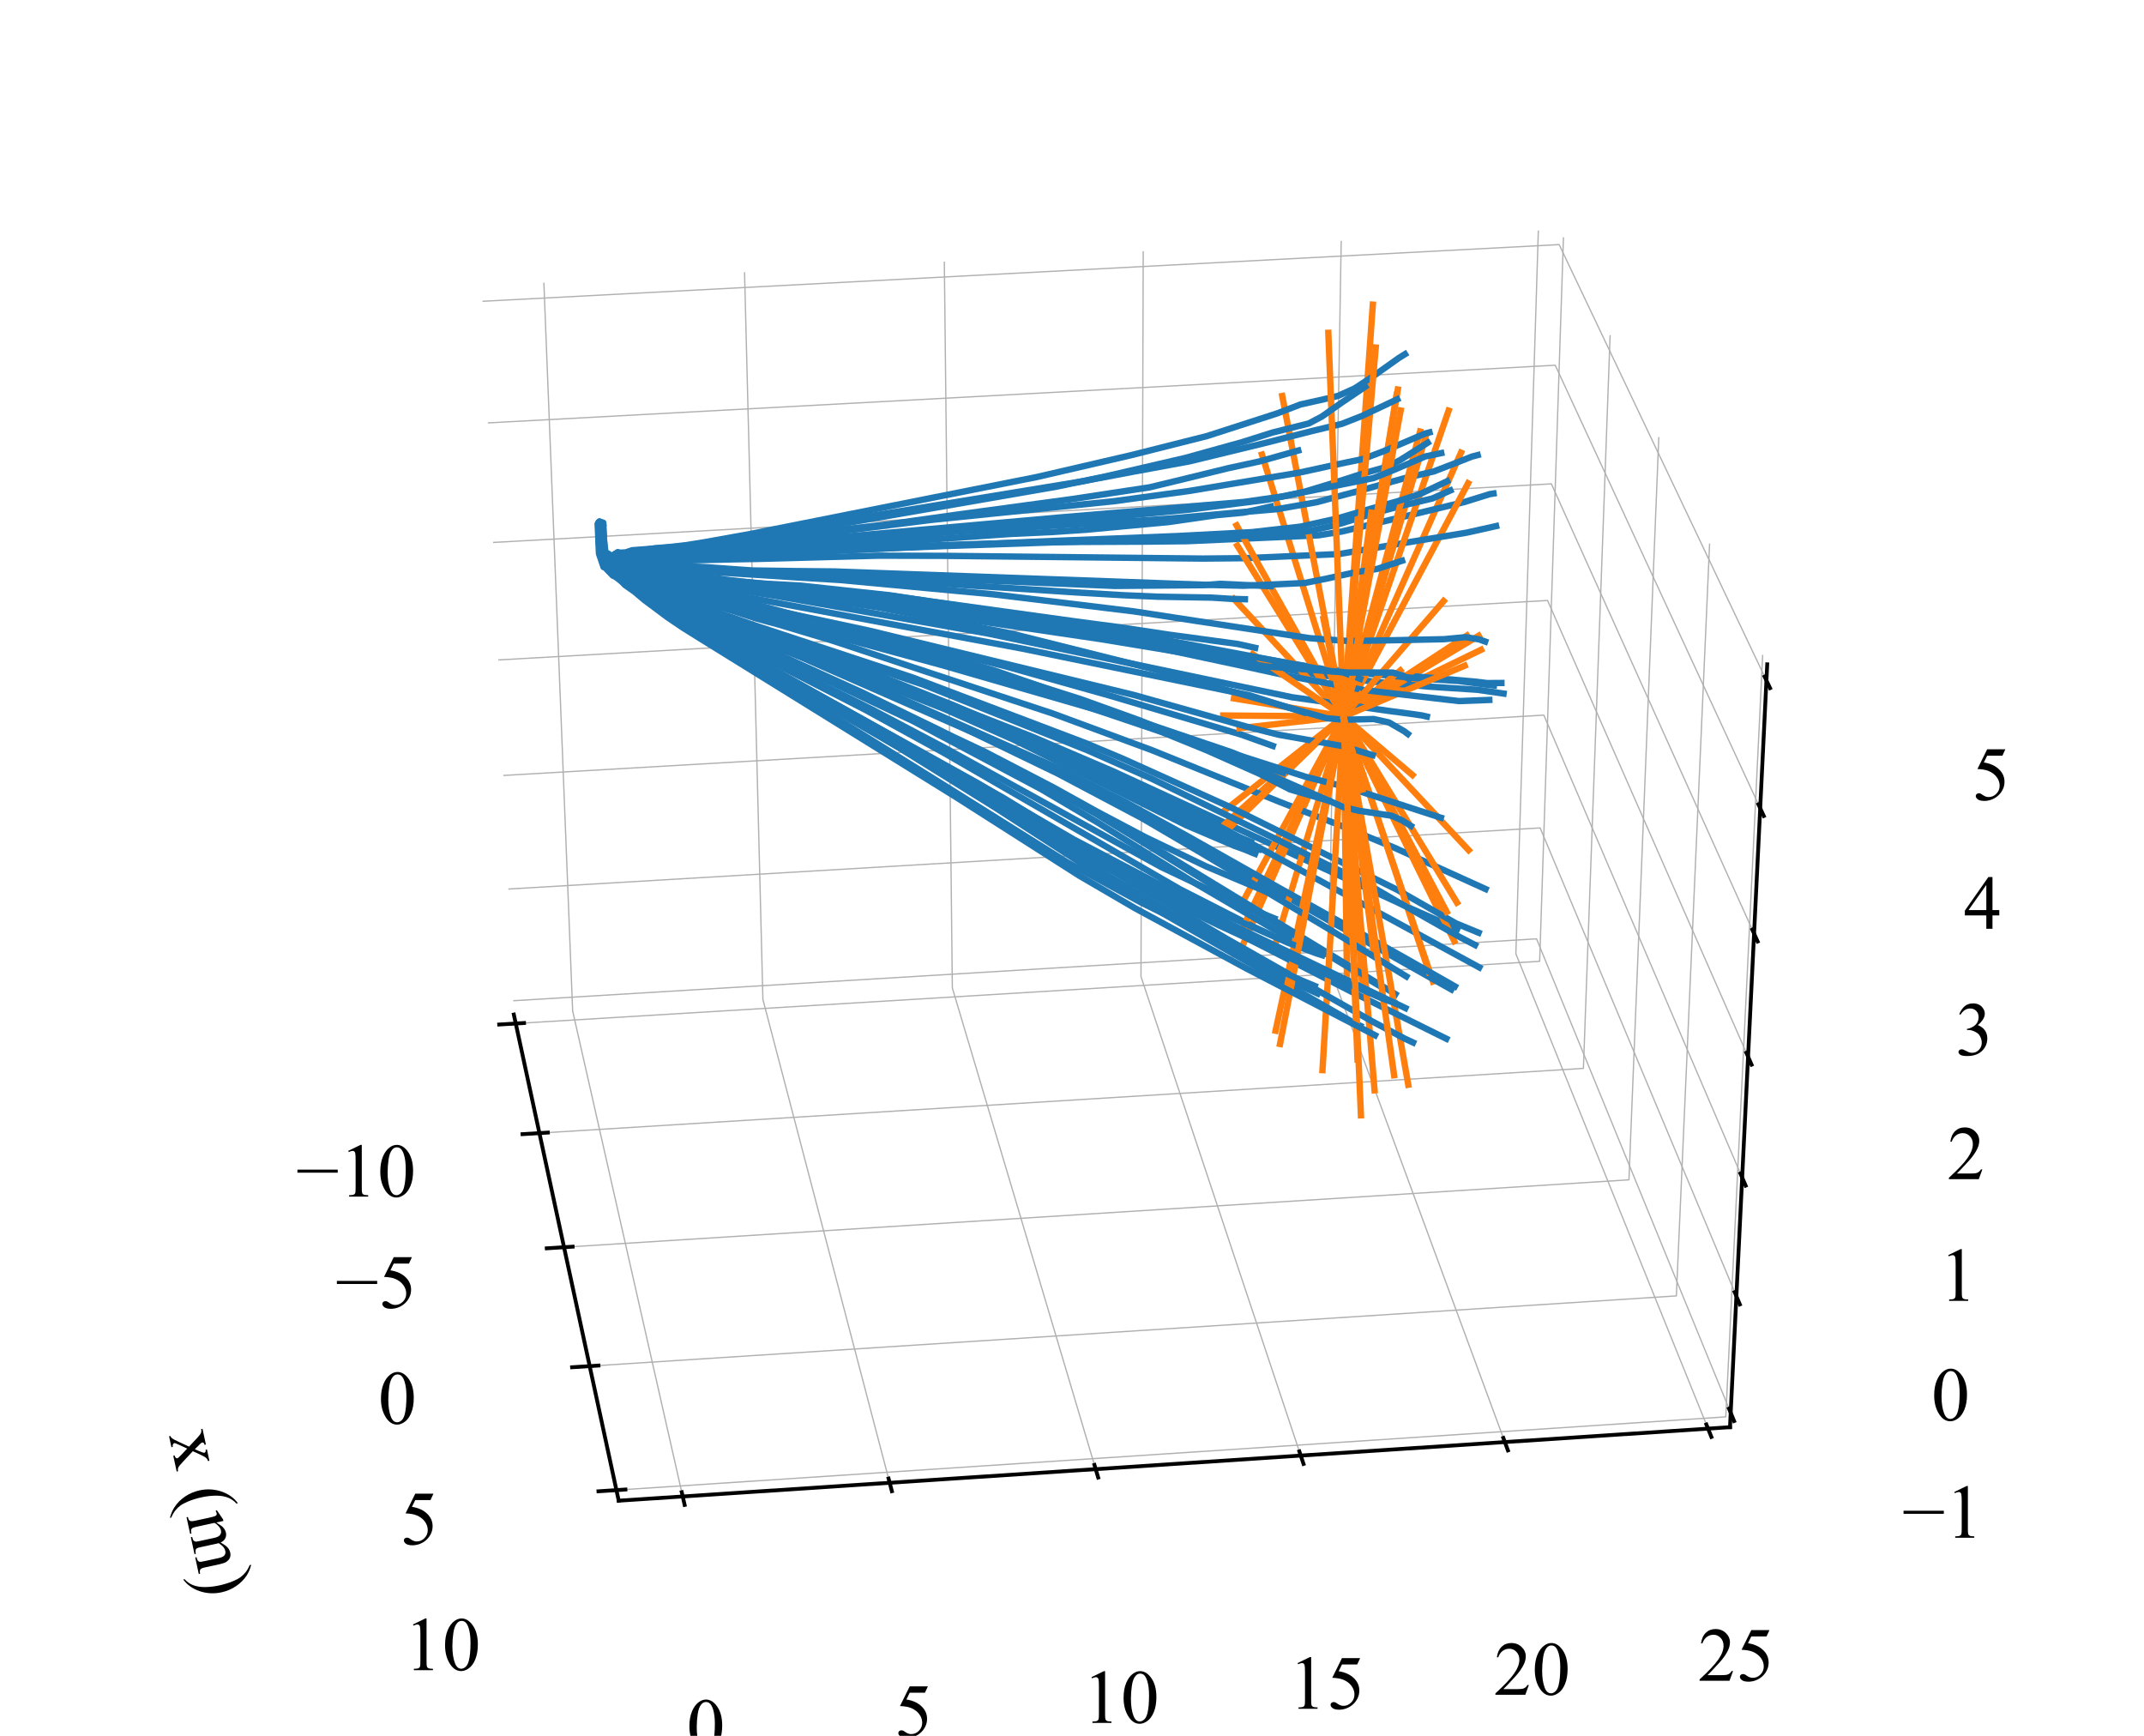 <?xml version="1.0" encoding="utf-8" standalone="no"?>
<!DOCTYPE svg PUBLIC "-//W3C//DTD SVG 1.1//EN"
  "http://www.w3.org/Graphics/SVG/1.1/DTD/svg11.dtd">
<!-- Created with matplotlib (http://matplotlib.org/) -->
<svg height="136pt" version="1.1" viewBox="0 0 168 136" width="168pt" xmlns="http://www.w3.org/2000/svg" xmlns:xlink="http://www.w3.org/1999/xlink">
 <defs>
  <style type="text/css">
*{stroke-linecap:butt;stroke-linejoin:round;}
  </style>
 </defs>
 <g id="figure_1">
  <g id="patch_1">
   <path d="M 0 136.63 
L 168.18 136.63 
L 168.18 0 
L 0 0 
z
" style="fill:#ffffff;"/>
  </g>
  <g id="patch_2">
   <path d="M 7.2 129.43 
L 160.98 129.43 
L 160.98 7.2 
L 7.2 7.2 
z
" style="fill:#ffffff;"/>
  </g>
  <g id="pane3d_1">
   <g id="patch_3">
    <path d="M 40.263 79.49 
L 120.365 74.633 
L 122.212 17.97 
L 37.754 22.403 
" style="fill:#ffffff;stroke:#ffffff;stroke-linejoin:miter;"/>
   </g>
  </g>
  <g id="pane3d_2">
   <g id="patch_4">
    <path d="M 120.365 74.633 
L 135.559 111.817 
L 138.476 52.048 
L 122.212 17.97 
" style="fill:#ffffff;stroke:#ffffff;stroke-linejoin:miter;"/>
   </g>
  </g>
  <g id="pane3d_3">
   <g id="patch_5">
    <path d="M 40.263 79.49 
L 48.481 117.576 
L 135.559 111.817 
L 120.365 74.633 
" style="fill:#ffffff;stroke:#ffffff;stroke-linejoin:miter;"/>
   </g>
  </g>
  <g id="axis3d_1">
   <g id="line2d_1">
    <path d="M 40.263 79.49 
L 48.481 117.576 
" style="fill:none;stroke:#000000;stroke-linecap:square;stroke-width:0.3;"/>
   </g>
   <g id="text_1">
    <!-- x (m) -->
    <defs>
     <path d="M 1.312 44.734 
L 22.359 44.734 
L 22.359 42.922 
Q 20.359 42.922 19.547 42.234 
Q 18.75 41.547 18.75 40.438 
Q 18.75 39.266 20.453 36.812 
Q 21 36.031 22.078 34.375 
L 25.25 29.297 
L 28.906 34.375 
Q 32.422 39.203 32.422 40.484 
Q 32.422 41.5 31.594 42.203 
Q 30.766 42.922 28.906 42.922 
L 28.906 44.734 
L 44.047 44.734 
L 44.047 42.922 
Q 41.656 42.781 39.891 41.609 
Q 37.5 39.938 33.344 34.375 
L 27.25 26.219 
L 38.375 10.203 
Q 42.484 4.297 44.234 3.094 
Q 46 1.906 48.781 1.766 
L 48.781 0 
L 27.688 0 
L 27.688 1.766 
Q 29.891 1.766 31.109 2.734 
Q 32.031 3.422 32.031 4.547 
Q 32.031 5.672 28.906 10.203 
L 22.359 19.781 
L 15.188 10.203 
Q 11.859 5.766 11.859 4.938 
Q 11.859 3.766 12.953 2.812 
Q 14.062 1.859 16.266 1.766 
L 16.266 0 
L 1.656 0 
L 1.656 1.766 
Q 3.422 2 4.734 2.984 
Q 6.594 4.391 10.984 10.203 
L 20.359 22.656 
L 11.859 34.969 
Q 8.25 40.234 6.266 41.578 
Q 4.297 42.922 1.312 42.922 
z
" id="TimesNewRomanPSMT-78"/>
     <path id="TimesNewRomanPSMT-20"/>
     <path d="M 31.062 -19.578 
L 31.062 -21.391 
Q 23.688 -17.672 18.75 -12.703 
Q 11.719 -5.609 7.906 4 
Q 4.109 13.625 4.109 23.969 
Q 4.109 39.109 11.578 51.578 
Q 19.047 64.062 31.062 69.438 
L 31.062 67.391 
Q 25.047 64.062 21.188 58.297 
Q 17.328 52.547 15.422 43.703 
Q 13.531 34.859 13.531 25.25 
Q 13.531 14.797 15.141 6.25 
Q 16.406 -0.484 18.203 -4.562 
Q 20.016 -8.641 23.062 -12.391 
Q 26.125 -16.156 31.062 -19.578 
z
" id="TimesNewRomanPSMT-28"/>
     <path d="M 16.406 36.531 
Q 21.297 41.406 22.172 42.141 
Q 24.359 44 26.891 45.016 
Q 29.438 46.047 31.938 46.047 
Q 36.141 46.047 39.156 43.594 
Q 42.188 41.156 43.219 36.531 
Q 48.25 42.391 51.703 44.219 
Q 55.172 46.047 58.844 46.047 
Q 62.406 46.047 65.156 44.219 
Q 67.922 42.391 69.531 38.234 
Q 70.609 35.406 70.609 29.344 
L 70.609 10.109 
Q 70.609 5.906 71.234 4.344 
Q 71.734 3.266 73.047 2.516 
Q 74.359 1.766 77.344 1.766 
L 77.344 0 
L 55.281 0 
L 55.281 1.766 
L 56.203 1.766 
Q 59.078 1.766 60.688 2.875 
Q 61.812 3.656 62.312 5.375 
Q 62.5 6.203 62.5 10.109 
L 62.5 29.344 
Q 62.5 34.812 61.188 37.062 
Q 59.281 40.188 55.078 40.188 
Q 52.484 40.188 49.875 38.891 
Q 47.266 37.594 43.562 34.078 
L 43.453 33.547 
L 43.562 31.453 
L 43.562 10.109 
Q 43.562 5.516 44.062 4.391 
Q 44.578 3.266 45.984 2.516 
Q 47.406 1.766 50.828 1.766 
L 50.828 0 
L 28.219 0 
L 28.219 1.766 
Q 31.938 1.766 33.328 2.641 
Q 34.719 3.516 35.25 5.281 
Q 35.5 6.109 35.5 10.109 
L 35.5 29.344 
Q 35.5 34.812 33.891 37.203 
Q 31.734 40.328 27.875 40.328 
Q 25.25 40.328 22.656 38.922 
Q 18.609 36.766 16.406 34.078 
L 16.406 10.109 
Q 16.406 5.719 17.016 4.391 
Q 17.625 3.078 18.812 2.422 
Q 20.016 1.766 23.688 1.766 
L 23.688 0 
L 1.562 0 
L 1.562 1.766 
Q 4.641 1.766 5.859 2.422 
Q 7.078 3.078 7.703 4.516 
Q 8.344 5.953 8.344 10.109 
L 8.344 27.203 
Q 8.344 34.578 7.906 36.719 
Q 7.562 38.328 6.828 38.938 
Q 6.109 39.547 4.828 39.547 
Q 3.469 39.547 1.562 38.812 
L 0.828 40.578 
L 14.312 46.047 
L 16.406 46.047 
z
" id="TimesNewRomanPSMT-6d"/>
     <path d="M 2.25 67.391 
L 2.25 69.438 
Q 9.672 65.766 14.594 60.797 
Q 21.578 53.656 25.391 44.062 
Q 29.203 34.469 29.203 24.078 
Q 29.203 8.938 21.75 -3.531 
Q 14.312 -16.016 2.25 -21.391 
L 2.25 -19.578 
Q 8.25 -16.219 12.125 -10.469 
Q 16.016 -4.734 17.891 4.125 
Q 19.781 12.984 19.781 22.609 
Q 19.781 33.016 18.172 41.609 
Q 16.938 48.344 15.109 52.391 
Q 13.281 56.453 10.25 60.203 
Q 7.234 63.969 2.25 67.391 
z
" id="TimesNewRomanPSMT-29"/>
    </defs>
    <g transform="translate(13.227 112.432)rotate(-282.176)scale(0.06 -0.06)">
     <use xlink:href="#TimesNewRomanPSMT-78"/>
     <use x="50" xlink:href="#TimesNewRomanPSMT-20"/>
     <use x="75" xlink:href="#TimesNewRomanPSMT-28"/>
     <use x="108.301" xlink:href="#TimesNewRomanPSMT-6d"/>
     <use x="186.084" xlink:href="#TimesNewRomanPSMT-29"/>
    </g>
   </g>
   <g id="Line3DCollection_1">
    <path d="M 40.414 80.19 
L 120.645 75.317 
L 122.51 18.594 
" style="fill:none;stroke:#b0b0b0;stroke-width:0.1;"/>
    <path d="M 42.267 88.777 
L 124.073 83.707 
L 126.166 26.256 
" style="fill:none;stroke:#b0b0b0;stroke-width:0.1;"/>
    <path d="M 44.196 97.718 
L 127.641 92.438 
L 129.98 34.247 
" style="fill:none;stroke:#b0b0b0;stroke-width:0.1;"/>
    <path d="M 46.206 107.033 
L 131.356 101.531 
L 133.961 42.589 
" style="fill:none;stroke:#b0b0b0;stroke-width:0.1;"/>
    <path d="M 48.302 116.748 
L 135.229 111.009 
L 138.121 51.304 
" style="fill:none;stroke:#b0b0b0;stroke-width:0.1;"/>
   </g>
   <g id="xtick_1">
    <g id="line2d_2">
     <path clip-path="url(#pff5a5554f5)" d="M 86.168 66.663 
" style="fill:none;opacity:0.1;stroke:#b0b0b0;stroke-linecap:square;stroke-width:0.1;"/>
    </g>
    <g id="line2d_3">
     <path d="M 41.063 80.151 
L 39.115 80.269 
" style="fill:none;stroke:#000000;stroke-linecap:square;stroke-width:0.3;"/>
    </g>
    <g id="text_2">
     <!-- −10 -->
     <defs>
      <path d="M 54.438 31.25 
L 1.812 31.25 
L 1.812 35.25 
L 54.438 35.25 
z
" id="TimesNewRomanPSMT-2212"/>
      <path d="M 11.719 59.719 
L 27.828 67.578 
L 29.438 67.578 
L 29.438 11.672 
Q 29.438 6.109 29.906 4.734 
Q 30.375 3.375 31.828 2.641 
Q 33.297 1.906 37.797 1.812 
L 37.797 0 
L 12.891 0 
L 12.891 1.812 
Q 17.578 1.906 18.938 2.609 
Q 20.312 3.328 20.844 4.516 
Q 21.391 5.719 21.391 11.672 
L 21.391 47.406 
Q 21.391 54.641 20.906 56.688 
Q 20.562 58.25 19.656 58.984 
Q 18.75 59.719 17.484 59.719 
Q 15.672 59.719 12.453 58.203 
z
" id="TimesNewRomanPSMT-31"/>
      <path d="M 3.609 32.719 
Q 3.609 44.047 7.031 52.219 
Q 10.453 60.406 16.109 64.406 
Q 20.516 67.578 25.203 67.578 
Q 32.812 67.578 38.875 59.812 
Q 46.438 50.203 46.438 33.734 
Q 46.438 22.219 43.109 14.156 
Q 39.797 6.109 34.641 2.469 
Q 29.5 -1.172 24.703 -1.172 
Q 15.234 -1.172 8.938 10.016 
Q 3.609 19.438 3.609 32.719 
z
M 13.188 31.5 
Q 13.188 17.828 16.547 9.188 
Q 19.344 1.906 24.859 1.906 
Q 27.484 1.906 30.312 4.266 
Q 33.156 6.641 34.625 12.203 
Q 36.859 20.609 36.859 35.891 
Q 36.859 47.219 34.516 54.781 
Q 32.766 60.406 29.984 62.75 
Q 27.984 64.359 25.141 64.359 
Q 21.828 64.359 19.234 61.375 
Q 15.719 57.328 14.453 48.625 
Q 13.188 39.938 13.188 31.5 
z
" id="TimesNewRomanPSMT-30"/>
     </defs>
     <g transform="translate(23.198 93.753)scale(0.06 -0.06)">
      <use xlink:href="#TimesNewRomanPSMT-2212"/>
      <use x="56.396" xlink:href="#TimesNewRomanPSMT-31"/>
      <use x="106.396" xlink:href="#TimesNewRomanPSMT-30"/>
     </g>
    </g>
   </g>
   <g id="xtick_2">
    <g id="line2d_4">
     <path clip-path="url(#pff5a5554f5)" d="M 86.168 66.663 
" style="fill:none;opacity:0.1;stroke:#b0b0b0;stroke-linecap:square;stroke-width:0.1;"/>
    </g>
    <g id="line2d_5">
     <path d="M 42.929 88.736 
L 40.942 88.859 
" style="fill:none;stroke:#000000;stroke-linecap:square;stroke-width:0.3;"/>
    </g>
    <g id="text_3">
     <!-- −5 -->
     <defs>
      <path d="M 43.406 66.219 
L 39.594 57.906 
L 19.672 57.906 
L 15.328 49.031 
Q 28.266 47.125 35.844 39.406 
Q 42.328 32.766 42.328 23.781 
Q 42.328 18.562 40.203 14.109 
Q 38.094 9.672 34.859 6.547 
Q 31.641 3.422 27.688 1.516 
Q 22.078 -1.172 16.156 -1.172 
Q 10.203 -1.172 7.484 0.844 
Q 4.781 2.875 4.781 5.328 
Q 4.781 6.688 5.906 7.734 
Q 7.031 8.797 8.734 8.797 
Q 10.016 8.797 10.969 8.406 
Q 11.922 8.016 14.203 6.391 
Q 17.875 3.859 21.625 3.859 
Q 27.344 3.859 31.656 8.172 
Q 35.984 12.5 35.984 18.703 
Q 35.984 24.703 32.125 29.906 
Q 28.266 35.109 21.484 37.938 
Q 16.156 40.141 6.984 40.484 
L 19.672 66.219 
z
" id="TimesNewRomanPSMT-35"/>
     </defs>
     <g transform="translate(26.288 102.472)scale(0.06 -0.06)">
      <use xlink:href="#TimesNewRomanPSMT-2212"/>
      <use x="56.396" xlink:href="#TimesNewRomanPSMT-35"/>
     </g>
    </g>
   </g>
   <g id="xtick_3">
    <g id="line2d_6">
     <path clip-path="url(#pff5a5554f5)" d="M 86.168 66.663 
" style="fill:none;opacity:0.1;stroke:#b0b0b0;stroke-linecap:square;stroke-width:0.1;"/>
    </g>
    <g id="line2d_7">
     <path d="M 44.871 97.675 
L 42.844 97.803 
" style="fill:none;stroke:#000000;stroke-linecap:square;stroke-width:0.3;"/>
    </g>
    <g id="text_4">
     <!-- 0 -->
     <g transform="translate(29.635 111.547)scale(0.06 -0.06)">
      <use xlink:href="#TimesNewRomanPSMT-30"/>
     </g>
    </g>
   </g>
   <g id="xtick_4">
    <g id="line2d_8">
     <path clip-path="url(#pff5a5554f5)" d="M 86.168 66.663 
" style="fill:none;opacity:0.1;stroke:#b0b0b0;stroke-linecap:square;stroke-width:0.1;"/>
    </g>
    <g id="line2d_9">
     <path d="M 46.895 106.989 
L 44.826 107.122 
" style="fill:none;stroke:#000000;stroke-linecap:square;stroke-width:0.3;"/>
    </g>
    <g id="text_5">
     <!-- 5 -->
     <g transform="translate(31.359 121.001)scale(0.06 -0.06)">
      <use xlink:href="#TimesNewRomanPSMT-35"/>
     </g>
    </g>
   </g>
   <g id="xtick_5">
    <g id="line2d_10">
     <path clip-path="url(#pff5a5554f5)" d="M 86.168 66.663 
" style="fill:none;opacity:0.1;stroke:#b0b0b0;stroke-linecap:square;stroke-width:0.1;"/>
    </g>
    <g id="line2d_11">
     <path d="M 49.006 116.701 
L 46.894 116.841 
" style="fill:none;stroke:#000000;stroke-linecap:square;stroke-width:0.3;"/>
    </g>
    <g id="text_6">
     <!-- 10 -->
     <g transform="translate(31.657 130.857)scale(0.06 -0.06)">
      <use xlink:href="#TimesNewRomanPSMT-31"/>
      <use x="50" xlink:href="#TimesNewRomanPSMT-30"/>
     </g>
    </g>
   </g>
  </g>
  <g id="axis3d_2">
   <g id="line2d_12">
    <path d="M 135.559 111.817 
L 48.481 117.576 
" style="fill:none;stroke:#000000;stroke-linecap:square;stroke-width:0.3;"/>
   </g>
   <g id="text_7">
    <!-- y (m) -->
    <defs>
     <path d="M 0.594 44.734 
L 21.438 44.734 
L 21.438 42.922 
L 20.406 42.922 
Q 18.219 42.922 17.109 41.969 
Q 16.016 41.016 16.016 39.594 
Q 16.016 37.703 17.625 34.328 
L 28.516 11.766 
L 38.531 36.469 
Q 39.359 38.484 39.359 40.438 
Q 39.359 41.312 39.016 41.75 
Q 38.625 42.281 37.797 42.594 
Q 36.969 42.922 34.859 42.922 
L 34.859 44.734 
L 49.422 44.734 
L 49.422 42.922 
Q 47.609 42.719 46.625 42.125 
Q 45.656 41.547 44.484 39.938 
Q 44.047 39.266 42.828 36.188 
L 24.609 -8.453 
Q 21.969 -14.938 17.688 -18.25 
Q 13.422 -21.578 9.469 -21.578 
Q 6.594 -21.578 4.734 -19.922 
Q 2.875 -18.266 2.875 -16.109 
Q 2.875 -14.062 4.219 -12.812 
Q 5.562 -11.578 7.906 -11.578 
Q 9.516 -11.578 12.312 -12.641 
Q 14.266 -13.375 14.75 -13.375 
Q 16.219 -13.375 17.938 -11.859 
Q 19.672 -10.359 21.438 -6 
L 24.609 1.766 
L 8.547 35.5 
Q 7.812 37.016 6.203 39.266 
Q 4.984 40.969 4.203 41.547 
Q 3.078 42.328 0.594 42.922 
z
" id="TimesNewRomanPSMT-79"/>
    </defs>
    <g transform="translate(90.2 150.886)rotate(-3.784)scale(0.06 -0.06)">
     <use xlink:href="#TimesNewRomanPSMT-79"/>
     <use x="50" xlink:href="#TimesNewRomanPSMT-20"/>
     <use x="75" xlink:href="#TimesNewRomanPSMT-28"/>
     <use x="108.301" xlink:href="#TimesNewRomanPSMT-6d"/>
     <use x="186.084" xlink:href="#TimesNewRomanPSMT-29"/>
    </g>
   </g>
   <g id="Line3DCollection_2">
    <path d="M 42.617 22.148 
L 44.872 79.21 
L 53.496 117.245 
" style="fill:none;stroke:#b0b0b0;stroke-width:0.1;"/>
    <path d="M 58.341 21.322 
L 59.779 78.306 
L 69.714 116.172 
" style="fill:none;stroke:#b0b0b0;stroke-width:0.1;"/>
    <path d="M 73.996 20.501 
L 74.624 77.406 
L 85.856 115.104 
" style="fill:none;stroke:#b0b0b0;stroke-width:0.1;"/>
    <path d="M 89.581 19.683 
L 89.405 76.51 
L 101.924 114.042 
" style="fill:none;stroke:#b0b0b0;stroke-width:0.1;"/>
    <path d="M 105.096 18.868 
L 104.124 75.617 
L 117.918 112.984 
" style="fill:none;stroke:#b0b0b0;stroke-width:0.1;"/>
    <path d="M 120.542 18.058 
L 118.781 74.729 
L 133.839 111.931 
" style="fill:none;stroke:#b0b0b0;stroke-width:0.1;"/>
   </g>
   <g id="xtick_6">
    <g id="line2d_13">
     <path clip-path="url(#pff5a5554f5)" d="M 86.168 66.663 
" style="fill:none;opacity:0.1;stroke:#b0b0b0;stroke-linecap:square;stroke-width:0.1;"/>
    </g>
    <g id="line2d_14">
     <path d="M 53.421 116.913 
L 53.647 117.909 
" style="fill:none;stroke:#000000;stroke-linecap:square;stroke-width:0.3;"/>
    </g>
    <g id="text_8">
     <!-- 0 -->
     <g transform="translate(53.804 137.211)scale(0.06 -0.06)">
      <use xlink:href="#TimesNewRomanPSMT-30"/>
     </g>
    </g>
   </g>
   <g id="xtick_7">
    <g id="line2d_15">
     <path clip-path="url(#pff5a5554f5)" d="M 86.168 66.663 
" style="fill:none;opacity:0.1;stroke:#b0b0b0;stroke-linecap:square;stroke-width:0.1;"/>
    </g>
    <g id="line2d_16">
     <path d="M 69.627 115.842 
L 69.887 116.833 
" style="fill:none;stroke:#000000;stroke-linecap:square;stroke-width:0.3;"/>
    </g>
    <g id="text_9">
     <!-- 5 -->
     <g transform="translate(70.103 136.096)scale(0.06 -0.06)">
      <use xlink:href="#TimesNewRomanPSMT-35"/>
     </g>
    </g>
   </g>
   <g id="xtick_8">
    <g id="line2d_17">
     <path clip-path="url(#pff5a5554f5)" d="M 86.168 66.663 
" style="fill:none;opacity:0.1;stroke:#b0b0b0;stroke-linecap:square;stroke-width:0.1;"/>
    </g>
    <g id="line2d_18">
     <path d="M 85.758 114.776 
L 86.052 115.762 
" style="fill:none;stroke:#000000;stroke-linecap:square;stroke-width:0.3;"/>
    </g>
    <g id="text_10">
     <!-- 10 -->
     <g transform="translate(84.826 134.986)scale(0.06 -0.06)">
      <use xlink:href="#TimesNewRomanPSMT-31"/>
      <use x="50" xlink:href="#TimesNewRomanPSMT-30"/>
     </g>
    </g>
   </g>
   <g id="xtick_9">
    <g id="line2d_19">
     <path clip-path="url(#pff5a5554f5)" d="M 86.168 66.663 
" style="fill:none;opacity:0.1;stroke:#b0b0b0;stroke-linecap:square;stroke-width:0.1;"/>
    </g>
    <g id="line2d_20">
     <path d="M 101.815 113.715 
L 102.142 114.696 
" style="fill:none;stroke:#000000;stroke-linecap:square;stroke-width:0.3;"/>
    </g>
    <g id="text_11">
     <!-- 15 -->
     <g transform="translate(100.974 133.882)scale(0.06 -0.06)">
      <use xlink:href="#TimesNewRomanPSMT-31"/>
      <use x="50" xlink:href="#TimesNewRomanPSMT-35"/>
     </g>
    </g>
   </g>
   <g id="xtick_10">
    <g id="line2d_21">
     <path clip-path="url(#pff5a5554f5)" d="M 86.168 66.663 
" style="fill:none;opacity:0.1;stroke:#b0b0b0;stroke-linecap:square;stroke-width:0.1;"/>
    </g>
    <g id="line2d_22">
     <path d="M 117.798 112.659 
L 118.159 113.636 
" style="fill:none;stroke:#000000;stroke-linecap:square;stroke-width:0.3;"/>
    </g>
    <g id="text_12">
     <!-- 20 -->
     <defs>
      <path d="M 45.844 12.75 
L 41.219 0 
L 2.156 0 
L 2.156 1.812 
Q 19.391 17.531 26.422 27.484 
Q 33.453 37.453 33.453 45.703 
Q 33.453 52 29.594 56.047 
Q 25.734 60.109 20.359 60.109 
Q 15.484 60.109 11.594 57.25 
Q 7.719 54.391 5.859 48.875 
L 4.047 48.875 
Q 5.281 57.906 10.328 62.734 
Q 15.375 67.578 22.953 67.578 
Q 31 67.578 36.391 62.406 
Q 41.797 57.234 41.797 50.203 
Q 41.797 45.172 39.453 40.141 
Q 35.844 32.234 27.734 23.391 
Q 15.578 10.109 12.547 7.375 
L 29.828 7.375 
Q 35.109 7.375 37.234 7.766 
Q 39.359 8.156 41.062 9.344 
Q 42.781 10.547 44.047 12.75 
z
" id="TimesNewRomanPSMT-32"/>
     </defs>
     <g transform="translate(117.048 132.782)scale(0.06 -0.06)">
      <use xlink:href="#TimesNewRomanPSMT-32"/>
      <use x="50" xlink:href="#TimesNewRomanPSMT-30"/>
     </g>
    </g>
   </g>
   <g id="xtick_11">
    <g id="line2d_23">
     <path clip-path="url(#pff5a5554f5)" d="M 86.168 66.663 
" style="fill:none;opacity:0.1;stroke:#b0b0b0;stroke-linecap:square;stroke-width:0.1;"/>
    </g>
    <g id="line2d_24">
     <path d="M 133.708 111.607 
L 134.101 112.58 
" style="fill:none;stroke:#000000;stroke-linecap:square;stroke-width:0.3;"/>
    </g>
    <g id="text_13">
     <!-- 25 -->
     <g transform="translate(133.047 131.687)scale(0.06 -0.06)">
      <use xlink:href="#TimesNewRomanPSMT-32"/>
      <use x="50" xlink:href="#TimesNewRomanPSMT-35"/>
     </g>
    </g>
   </g>
  </g>
  <g id="axis3d_3">
   <g id="line2d_25">
    <path d="M 135.559 111.817 
L 138.476 52.048 
" style="fill:none;stroke:#000000;stroke-linecap:square;stroke-width:0.3;"/>
   </g>
   <g id="text_14">
    <!-- z (m) -->
    <defs>
     <path d="M 42 13.719 
L 41.453 0 
L 2 0 
L 2 1.766 
L 31.688 41.312 
L 17.047 41.312 
Q 12.312 41.312 10.844 40.703 
Q 9.375 40.094 8.453 38.375 
Q 7.125 35.938 6.938 32.328 
L 4.984 32.328 
L 5.281 44.734 
L 42.781 44.734 
L 42.781 42.922 
L 12.797 3.266 
L 29.109 3.266 
Q 34.234 3.266 36.062 4.125 
Q 37.891 4.984 39.016 7.125 
Q 39.797 8.688 40.328 13.719 
z
" id="TimesNewRomanPSMT-7a"/>
    </defs>
    <g transform="translate(175.852 101.247)rotate(-87.206)scale(0.06 -0.06)">
     <use xlink:href="#TimesNewRomanPSMT-7a"/>
     <use x="44.385" xlink:href="#TimesNewRomanPSMT-20"/>
     <use x="69.385" xlink:href="#TimesNewRomanPSMT-28"/>
     <use x="102.686" xlink:href="#TimesNewRomanPSMT-6d"/>
     <use x="180.469" xlink:href="#TimesNewRomanPSMT-29"/>
    </g>
   </g>
   <g id="Line3DCollection_3">
    <path d="M 135.614 110.687 
L 120.4 73.556 
L 40.215 78.406 
" style="fill:none;stroke:#b0b0b0;stroke-width:0.1;"/>
    <path d="M 136.06 101.555 
L 120.683 64.866 
L 39.831 69.655 
" style="fill:none;stroke:#b0b0b0;stroke-width:0.1;"/>
    <path d="M 136.514 92.258 
L 120.971 56.03 
L 39.439 60.756 
" style="fill:none;stroke:#b0b0b0;stroke-width:0.1;"/>
    <path d="M 136.976 82.789 
L 121.264 47.046 
L 39.042 51.705 
" style="fill:none;stroke:#b0b0b0;stroke-width:0.1;"/>
    <path d="M 137.446 73.146 
L 121.562 37.909 
L 38.637 42.5 
" style="fill:none;stroke:#b0b0b0;stroke-width:0.1;"/>
    <path d="M 137.926 63.322 
L 121.865 28.616 
L 38.225 33.134 
" style="fill:none;stroke:#b0b0b0;stroke-width:0.1;"/>
    <path d="M 138.414 53.312 
L 122.173 19.163 
L 37.807 23.606 
" style="fill:none;stroke:#b0b0b0;stroke-width:0.1;"/>
   </g>
   <g id="xtick_12">
    <g id="line2d_26">
     <path d="M 86.168 66.663 
" style="fill:none;opacity:0.1;stroke:#b0b0b0;stroke-linecap:square;stroke-width:0.1;"/>
    </g>
    <g id="line2d_27">
     <path d="M 135.482 110.364 
L 135.88 111.335 
" style="fill:none;stroke:#000000;stroke-linecap:square;stroke-width:0.3;"/>
    </g>
    <g id="text_15">
     <!-- −1 -->
     <g transform="translate(149.049 120.479)scale(0.06 -0.06)">
      <use xlink:href="#TimesNewRomanPSMT-2212"/>
      <use x="56.396" xlink:href="#TimesNewRomanPSMT-31"/>
     </g>
    </g>
   </g>
   <g id="xtick_13">
    <g id="line2d_28">
     <path d="M 86.168 66.663 
" style="fill:none;opacity:0.1;stroke:#b0b0b0;stroke-linecap:square;stroke-width:0.1;"/>
    </g>
    <g id="line2d_29">
     <path d="M 135.926 101.236 
L 136.328 102.196 
" style="fill:none;stroke:#000000;stroke-linecap:square;stroke-width:0.3;"/>
    </g>
    <g id="text_16">
     <!-- 0 -->
     <g transform="translate(151.343 111.285)scale(0.06 -0.06)">
      <use xlink:href="#TimesNewRomanPSMT-30"/>
     </g>
    </g>
   </g>
   <g id="xtick_14">
    <g id="line2d_30">
     <path d="M 86.168 66.663 
" style="fill:none;opacity:0.1;stroke:#b0b0b0;stroke-linecap:square;stroke-width:0.1;"/>
    </g>
    <g id="line2d_31">
     <path d="M 136.378 91.942 
L 136.785 92.891 
" style="fill:none;stroke:#000000;stroke-linecap:square;stroke-width:0.3;"/>
    </g>
    <g id="text_17">
     <!-- 1 -->
     <g transform="translate(151.957 101.922)scale(0.06 -0.06)">
      <use xlink:href="#TimesNewRomanPSMT-31"/>
     </g>
    </g>
   </g>
   <g id="xtick_15">
    <g id="line2d_32">
     <path d="M 86.168 66.663 
" style="fill:none;opacity:0.1;stroke:#b0b0b0;stroke-linecap:square;stroke-width:0.1;"/>
    </g>
    <g id="line2d_33">
     <path d="M 136.839 82.478 
L 137.25 83.414 
" style="fill:none;stroke:#000000;stroke-linecap:square;stroke-width:0.3;"/>
    </g>
    <g id="text_18">
     <!-- 2 -->
     <g transform="translate(152.582 92.385)scale(0.06 -0.06)">
      <use xlink:href="#TimesNewRomanPSMT-32"/>
     </g>
    </g>
   </g>
   <g id="xtick_16">
    <g id="line2d_34">
     <path d="M 86.168 66.663 
" style="fill:none;opacity:0.1;stroke:#b0b0b0;stroke-linecap:square;stroke-width:0.1;"/>
    </g>
    <g id="line2d_35">
     <path d="M 137.308 72.838 
L 137.724 73.762 
" style="fill:none;stroke:#000000;stroke-linecap:square;stroke-width:0.3;"/>
    </g>
    <g id="text_19">
     <!-- 3 -->
     <defs>
      <path d="M 5.078 53.609 
Q 7.906 60.297 12.219 63.938 
Q 16.547 67.578 23 67.578 
Q 30.953 67.578 35.203 62.406 
Q 38.422 58.547 38.422 54.156 
Q 38.422 46.922 29.344 39.203 
Q 35.453 36.812 38.578 32.375 
Q 41.703 27.938 41.703 21.922 
Q 41.703 13.328 36.234 7.031 
Q 29.109 -1.172 15.578 -1.172 
Q 8.891 -1.172 6.469 0.484 
Q 4.047 2.156 4.047 4.047 
Q 4.047 5.469 5.188 6.547 
Q 6.344 7.625 7.953 7.625 
Q 9.188 7.625 10.453 7.234 
Q 11.281 6.984 14.203 5.438 
Q 17.141 3.906 18.266 3.609 
Q 20.062 3.078 22.125 3.078 
Q 27.094 3.078 30.781 6.938 
Q 34.469 10.797 34.469 16.062 
Q 34.469 19.922 32.766 23.578 
Q 31.5 26.312 29.984 27.734 
Q 27.875 29.688 24.219 31.266 
Q 20.562 32.859 16.75 32.859 
L 15.188 32.859 
L 15.188 34.328 
Q 19.047 34.812 22.922 37.109 
Q 26.812 39.406 28.562 42.625 
Q 30.328 45.844 30.328 49.703 
Q 30.328 54.734 27.172 57.828 
Q 24.031 60.938 19.344 60.938 
Q 11.766 60.938 6.688 52.828 
z
" id="TimesNewRomanPSMT-33"/>
     </defs>
     <g transform="translate(153.219 82.669)scale(0.06 -0.06)">
      <use xlink:href="#TimesNewRomanPSMT-33"/>
     </g>
    </g>
   </g>
   <g id="xtick_17">
    <g id="line2d_36">
     <path d="M 86.168 66.663 
" style="fill:none;opacity:0.1;stroke:#b0b0b0;stroke-linecap:square;stroke-width:0.1;"/>
    </g>
    <g id="line2d_37">
     <path d="M 137.785 63.019 
L 138.207 63.929 
" style="fill:none;stroke:#000000;stroke-linecap:square;stroke-width:0.3;"/>
    </g>
    <g id="text_20">
     <!-- 4 -->
     <defs>
      <path d="M 46.531 24.422 
L 46.531 17.484 
L 37.641 17.484 
L 37.641 0 
L 29.594 0 
L 29.594 17.484 
L 1.562 17.484 
L 1.562 23.734 
L 32.281 67.578 
L 37.641 67.578 
L 37.641 24.422 
z
M 29.594 24.422 
L 29.594 57.281 
L 6.344 24.422 
z
" id="TimesNewRomanPSMT-34"/>
     </defs>
     <g transform="translate(153.869 72.769)scale(0.06 -0.06)">
      <use xlink:href="#TimesNewRomanPSMT-34"/>
     </g>
    </g>
   </g>
   <g id="xtick_18">
    <g id="line2d_38">
     <path d="M 86.168 66.663 
" style="fill:none;opacity:0.1;stroke:#b0b0b0;stroke-linecap:square;stroke-width:0.1;"/>
    </g>
    <g id="line2d_39">
     <path d="M 138.272 53.014 
L 138.699 53.911 
" style="fill:none;stroke:#000000;stroke-linecap:square;stroke-width:0.3;"/>
    </g>
    <g id="text_21">
     <!-- 5 -->
     <g transform="translate(154.53 62.68)scale(0.06 -0.06)">
      <use xlink:href="#TimesNewRomanPSMT-35"/>
     </g>
    </g>
   </g>
  </g>
  <g id="axes_1">
   <g id="line2d_40">
    <path clip-path="url(#pff5a5554f5)" d="M 105.303 56.181 
L 112.982 71.871 
L 112.982 71.871 
" style="fill:none;stroke:#ff7f0e;stroke-linecap:square;stroke-width:0.5;"/>
   </g>
   <g id="line2d_41">
    <path clip-path="url(#pff5a5554f5)" d="M 47.237 41.021 
L 47.228 40.981 
L 47.225 40.993 
L 47.225 40.993 
L 47.278 42.858 
L 47.415 43.469 
L 47.415 43.469 
L 47.588 44.094 
L 47.621 44.083 
L 47.866 43.948 
L 47.866 43.948 
L 48.279 44.42 
L 48.78 44.428 
L 49.396 44.91 
L 49.798 45.015 
L 52.892 46.721 
L 64.446 51.299 
L 64.446 51.299 
L 80.913 57.728 
L 87.202 60.422 
L 110.684 71.241 
L 114.18 72.784 
L 114.18 72.784 
" style="fill:none;stroke:#1f77b4;stroke-linecap:square;stroke-width:0.5;"/>
   </g>
   <g id="line2d_42">
    <path clip-path="url(#pff5a5554f5)" d="M 105.254 56.195 
L 97.256 74.333 
L 97.256 74.333 
" style="fill:none;stroke:#ff7f0e;stroke-linecap:square;stroke-width:0.5;"/>
   </g>
   <g id="line2d_43">
    <path clip-path="url(#pff5a5554f5)" d="M 47.089 40.976 
L 47.087 40.969 
L 47.087 40.969 
L 47.087 40.969 
L 47.085 40.96 
L 47.081 40.951 
L 47.081 40.951 
L 47.106 41.908 
L 47.275 43.504 
L 47.513 44.291 
L 47.573 44.265 
L 47.733 44.33 
L 47.733 44.33 
L 48.181 44.854 
L 48.558 44.975 
L 49.371 45.633 
L 49.78 45.84 
L 50.937 46.705 
L 51.648 47.154 
L 52.557 47.768 
L 58.479 50.845 
L 67.794 55.608 
L 74.047 59.035 
L 74.047 59.035 
L 92.445 69.662 
L 98.201 72.599 
L 99.461 73.182 
L 99.461 73.182 
" style="fill:none;stroke:#1f77b4;stroke-linecap:square;stroke-width:0.5;"/>
   </g>
   <g id="line2d_44">
    <path clip-path="url(#pff5a5554f5)" d="M 105.249 56.164 
L 95.784 64.747 
L 95.784 64.747 
" style="fill:none;stroke:#ff7f0e;stroke-linecap:square;stroke-width:0.5;"/>
   </g>
   <g id="line2d_45">
    <path clip-path="url(#pff5a5554f5)" d="M 47.239 41.055 
L 47.24 41.028 
L 47.24 41.029 
L 47.24 41.029 
L 47.361 43.343 
L 47.391 43.331 
L 47.638 44.16 
L 47.763 44.064 
L 47.922 44.089 
L 48.415 44.545 
L 48.71 44.546 
L 49.541 45.045 
L 49.873 45.121 
L 52.898 46.817 
L 53.729 47.163 
L 55.059 47.787 
L 56.376 48.311 
L 57.916 48.947 
L 63.236 50.863 
L 75.643 55.861 
L 80.419 57.952 
L 84.939 60.141 
L 89.308 62.424 
L 92.959 64.38 
L 98.09 66.792 
L 98.346 66.894 
L 98.346 66.894 
" style="fill:none;stroke:#1f77b4;stroke-linecap:square;stroke-width:0.5;"/>
   </g>
   <g id="line2d_46">
    <path clip-path="url(#pff5a5554f5)" d="M 105.308 56.166 
L 115.079 66.605 
L 115.079 66.605 
" style="fill:none;stroke:#ff7f0e;stroke-linecap:square;stroke-width:0.5;"/>
   </g>
   <g id="line2d_47">
    <path clip-path="url(#pff5a5554f5)" d="M 47.077 40.971 
L 47.07 40.942 
L 47.069 40.956 
L 47.069 40.956 
L 47.153 43.218 
L 47.188 43.213 
L 47.369 43.946 
L 47.425 43.908 
L 47.629 43.667 
L 47.783 43.865 
L 48.067 44.222 
L 48.465 44.122 
L 48.798 44.421 
L 49.139 44.62 
L 49.835 44.765 
L 50.69 45.288 
L 51.295 45.474 
L 52.744 46.184 
L 53.728 46.548 
L 54.778 46.975 
L 56.558 47.588 
L 59.3 48.467 
L 61.079 48.949 
L 65.202 50.185 
L 82.453 55.89 
L 90.265 58.776 
L 100.276 62.83 
L 104.888 64.615 
L 109.25 66.412 
L 116.406 69.655 
L 116.406 69.655 
" style="fill:none;stroke:#1f77b4;stroke-linecap:square;stroke-width:0.5;"/>
   </g>
   <g id="line2d_48">
    <path clip-path="url(#pff5a5554f5)" d="M 105.251 56.165 
L 96.3 64.899 
L 96.3 64.899 
" style="fill:none;stroke:#ff7f0e;stroke-linecap:square;stroke-width:0.5;"/>
   </g>
   <g id="line2d_49">
    <path clip-path="url(#pff5a5554f5)" d="M 47.019 41.007 
L 47.01 40.947 
L 47.009 40.965 
L 47.009 40.965 
L 47.09 43.228 
L 47.306 44.121 
L 47.388 44.031 
L 47.505 43.958 
L 47.712 44.264 
L 47.951 44.514 
L 48.322 44.501 
L 49.288 45.073 
L 49.606 45.208 
L 50.407 45.725 
L 51.303 46.123 
L 52.417 46.741 
L 59.858 49.957 
L 74.067 55.577 
L 79.418 57.948 
L 87.26 61.826 
L 87.26 61.826 
L 92.947 64.656 
L 96.704 66.259 
L 97.948 66.713 
L 97.948 66.713 
" style="fill:none;stroke:#1f77b4;stroke-linecap:square;stroke-width:0.5;"/>
   </g>
   <g id="line2d_50">
    <path clip-path="url(#pff5a5554f5)" d="M 105.255 56.19 
L 97.371 72.703 
L 97.371 72.703 
" style="fill:none;stroke:#ff7f0e;stroke-linecap:square;stroke-width:0.5;"/>
   </g>
   <g id="line2d_51">
    <path clip-path="url(#pff5a5554f5)" d="M 47.022 41.016 
L 47.016 40.987 
L 47.014 40.998 
L 47.014 40.998 
L 47.082 43.06 
L 47.241 44.015 
L 47.395 44.363 
L 47.643 44.478 
L 48.034 44.96 
L 48.55 45.19 
L 49.055 45.562 
L 49.603 45.799 
L 50.753 46.552 
L 51.396 46.986 
L 52.276 47.609 
L 60.663 51.826 
L 64.493 53.676 
L 68.342 55.593 
L 74.251 58.709 
L 90.983 67.929 
L 97.328 70.937 
L 99.865 71.957 
L 99.865 71.957 
" style="fill:none;stroke:#1f77b4;stroke-linecap:square;stroke-width:0.5;"/>
   </g>
   <g id="line2d_52">
    <path clip-path="url(#pff5a5554f5)" d="M 105.25 56.16 
L 95.986 63.48 
L 95.986 63.48 
" style="fill:none;stroke:#ff7f0e;stroke-linecap:square;stroke-width:0.5;"/>
   </g>
   <g id="line2d_53">
    <path clip-path="url(#pff5a5554f5)" d="M 47.274 40.988 
L 47.271 40.954 
L 47.27 40.957 
L 47.27 40.957 
L 47.384 43.332 
L 47.474 43.548 
L 47.633 44.137 
L 47.687 44.084 
L 47.848 43.937 
L 47.878 43.954 
L 48.075 44.294 
L 48.337 44.56 
L 48.794 44.601 
L 49.559 45.171 
L 49.938 45.233 
L 52.466 46.626 
L 56.507 48.358 
L 58.917 49.276 
L 62.269 50.466 
L 65.862 51.734 
L 74.797 55.288 
L 83.367 59.001 
L 86.791 60.704 
L 93.027 63.845 
L 96.443 65.346 
L 98.004 65.943 
L 98.004 65.943 
" style="fill:none;stroke:#1f77b4;stroke-linecap:square;stroke-width:0.5;"/>
   </g>
   <g id="line2d_54">
    <path clip-path="url(#pff5a5554f5)" d="M 105.31 56.121 
L 116.052 50.91 
L 116.052 50.91 
" style="fill:none;stroke:#ff7f0e;stroke-linecap:square;stroke-width:0.5;"/>
   </g>
   <g id="line2d_55">
    <path clip-path="url(#pff5a5554f5)" d="M 47.019 41.017 
L 47.016 40.969 
L 47.017 40.976 
L 47.017 40.976 
L 47.21 43.248 
L 47.391 43.812 
L 47.413 43.787 
L 47.647 43.614 
L 48.133 43.932 
L 48.459 43.87 
L 49.077 44.15 
L 49.697 44.179 
L 50.471 44.449 
L 51.067 44.495 
L 52.743 44.916 
L 60.402 46.005 
L 64.002 46.385 
L 85.929 49.562 
L 91.53 50.64 
L 102.637 52.789 
L 107.667 53.409 
L 111.924 53.793 
L 115.745 54.042 
L 117.816 54.339 
L 117.816 54.339 
" style="fill:none;stroke:#1f77b4;stroke-linecap:square;stroke-width:0.5;"/>
   </g>
   <g id="line2d_56">
    <path clip-path="url(#pff5a5554f5)" d="M 105.251 56.164 
L 96.429 64.653 
L 96.429 64.653 
" style="fill:none;stroke:#ff7f0e;stroke-linecap:square;stroke-width:0.5;"/>
   </g>
   <g id="line2d_57">
    <path clip-path="url(#pff5a5554f5)" d="M 47.12 40.922 
L 47.116 40.905 
L 47.116 40.905 
L 47.116 40.905 
L 47.144 41.971 
L 47.313 43.635 
L 47.514 44.221 
L 47.697 44.26 
L 48.171 44.683 
L 48.542 44.762 
L 49.132 45.178 
L 49.755 45.389 
L 51.246 46.183 
L 53.262 47.141 
L 54.997 47.892 
L 74.402 55.38 
L 79.585 57.644 
L 86.797 61.119 
L 90.321 62.953 
L 94.56 64.928 
L 98.287 66.418 
L 98.657 66.54 
L 98.657 66.54 
" style="fill:none;stroke:#1f77b4;stroke-linecap:square;stroke-width:0.5;"/>
   </g>
   <g id="line2d_58">
    <path clip-path="url(#pff5a5554f5)" d="M 105.301 56.196 
L 112.284 76.902 
L 112.284 76.902 
" style="fill:none;stroke:#ff7f0e;stroke-linecap:square;stroke-width:0.5;"/>
   </g>
   <g id="line2d_59">
    <path clip-path="url(#pff5a5554f5)" d="M 46.878 41.068 
L 46.867 41.026 
L 46.866 41.049 
L 46.866 41.049 
L 46.962 43.21 
L 47.243 44.098 
L 47.334 44.021 
L 47.471 44.052 
L 47.92 44.564 
L 48.197 44.543 
L 48.49 44.796 
L 48.905 45.151 
L 49.551 45.429 
L 50.517 46.07 
L 51.34 46.534 
L 52.237 47.008 
L 53.077 47.38 
L 54.385 48.041 
L 56.093 48.78 
L 58.896 49.943 
L 62.754 51.48 
L 76.845 57.65 
L 84.658 61.329 
L 89.841 64.058 
L 94.25 66.501 
L 100.411 70.027 
L 113.724 77.522 
L 113.724 77.522 
" style="fill:none;stroke:#1f77b4;stroke-linecap:square;stroke-width:0.5;"/>
   </g>
   <g id="line2d_60">
    <path clip-path="url(#pff5a5554f5)" d="M 105.263 56.193 
L 99.933 74 
L 99.933 74 
" style="fill:none;stroke:#ff7f0e;stroke-linecap:square;stroke-width:0.5;"/>
   </g>
   <g id="line2d_61">
    <path clip-path="url(#pff5a5554f5)" d="M 47.026 41.016 
L 47.022 40.987 
L 47.021 40.991 
L 47.021 40.991 
L 47.094 43.149 
L 47.288 44.244 
L 47.434 44.434 
L 47.612 44.482 
L 48.025 44.937 
L 48.471 45.018 
L 49.147 45.469 
L 49.631 45.656 
L 52.447 47.41 
L 53.519 47.946 
L 54.858 48.639 
L 56.521 49.438 
L 58.245 50.217 
L 71.554 56.497 
L 81.636 61.858 
L 86.108 64.501 
L 93.575 69.155 
L 102.512 74.396 
L 102.512 74.396 
" style="fill:none;stroke:#1f77b4;stroke-linecap:square;stroke-width:0.5;"/>
   </g>
   <g id="line2d_62">
    <path clip-path="url(#pff5a5554f5)" d="M 105.31 56.118 
L 115.865 49.813 
L 115.865 49.813 
" style="fill:none;stroke:#ff7f0e;stroke-linecap:square;stroke-width:0.5;"/>
   </g>
   <g id="line2d_63">
    <path clip-path="url(#pff5a5554f5)" d="M 47.056 41.079 
L 47.056 41.061 
L 47.055 41.062 
L 47.055 41.062 
L 47.196 43.409 
L 47.448 44.204 
L 47.521 44.151 
L 47.737 44.145 
L 47.991 44.386 
L 48.24 44.284 
L 48.517 44.269 
L 49.32 44.428 
L 49.903 44.532 
L 50.519 44.678 
L 51.408 44.831 
L 52.395 45.059 
L 53.635 45.266 
L 54.942 45.473 
L 66.854 46.721 
L 73.659 47.6 
L 79.69 48.428 
L 88.933 49.884 
L 103.844 52.446 
L 107.2 52.678 
L 115.553 53.4 
L 116.536 53.518 
L 117.647 53.51 
L 117.647 53.51 
" style="fill:none;stroke:#1f77b4;stroke-linecap:square;stroke-width:0.5;"/>
   </g>
   <g id="line2d_64">
    <path clip-path="url(#pff5a5554f5)" d="M 105.252 56.106 
L 96.686 46.926 
L 96.686 46.926 
" style="fill:none;stroke:#ff7f0e;stroke-linecap:square;stroke-width:0.5;"/>
   </g>
   <g id="line2d_65">
    <path clip-path="url(#pff5a5554f5)" d="M 47.059 41.111 
L 47.057 41.087 
L 47.057 41.087 
L 47.057 41.087 
L 47.09 42.437 
L 47.233 43.515 
L 47.371 44.009 
L 47.427 43.969 
L 47.667 43.723 
L 47.83 43.955 
L 48.052 44.098 
L 48.558 43.976 
L 49.109 44.227 
L 49.795 44.166 
L 50.595 44.451 
L 51.419 44.539 
L 52.308 44.827 
L 53.944 45.05 
L 54.856 45.166 
L 56.01 45.291 
L 57.272 45.466 
L 59.404 45.703 
L 69.598 46.657 
L 84.164 48.673 
L 87.812 49.157 
L 91.628 49.729 
L 96.973 50.453 
L 98.355 50.757 
L 98.355 50.757 
" style="fill:none;stroke:#1f77b4;stroke-linecap:square;stroke-width:0.5;"/>
   </g>
   <g id="line2d_66">
    <path clip-path="url(#pff5a5554f5)" d="M 105.256 56.182 
L 97.568 70.317 
L 97.568 70.317 
" style="fill:none;stroke:#ff7f0e;stroke-linecap:square;stroke-width:0.5;"/>
   </g>
   <g id="line2d_67">
    <path clip-path="url(#pff5a5554f5)" d="M 47.169 40.999 
L 47.16 40.958 
L 47.158 40.98 
L 47.158 40.98 
L 47.248 43.15 
L 47.593 44.26 
L 47.876 44.491 
L 48.218 44.86 
L 48.859 45.184 
L 49.333 45.481 
L 49.959 45.823 
L 50.875 46.391 
L 58.287 50.137 
L 60.56 51.108 
L 63.926 52.645 
L 77.18 58.905 
L 82.57 61.708 
L 85.958 63.589 
L 89.736 65.585 
L 94.491 67.871 
L 99.121 69.824 
L 100.396 70.255 
L 100.396 70.255 
" style="fill:none;stroke:#1f77b4;stroke-linecap:square;stroke-width:0.5;"/>
   </g>
   <g id="line2d_68">
    <path clip-path="url(#pff5a5554f5)" d="M 105.307 56.118 
L 114.951 49.797 
L 114.951 49.797 
" style="fill:none;stroke:#ff7f0e;stroke-linecap:square;stroke-width:0.5;"/>
   </g>
   <g id="line2d_69">
    <path clip-path="url(#pff5a5554f5)" d="M 47.017 41.028 
L 47.007 40.995 
L 47.005 41.014 
L 47.005 41.014 
L 47.097 43.392 
L 47.113 43.381 
L 47.121 43.398 
L 47.121 43.398 
L 47.297 44.11 
L 47.382 44.01 
L 47.504 43.905 
L 47.553 43.934 
L 47.975 44.275 
L 48.287 44.147 
L 48.539 44.258 
L 48.857 44.425 
L 50 44.543 
L 50.643 44.651 
L 51.338 44.777 
L 52.681 45.112 
L 53.994 45.361 
L 57.193 45.828 
L 69.218 47.165 
L 79.077 48.571 
L 94.9 51.246 
L 103.156 52.542 
L 107.663 52.818 
L 111.268 53.163 
L 114.313 53.357 
L 116.341 53.624 
L 117.061 53.705 
L 117.061 53.705 
" style="fill:none;stroke:#1f77b4;stroke-linecap:square;stroke-width:0.5;"/>
   </g>
   <g id="line2d_70">
    <path clip-path="url(#pff5a5554f5)" d="M 105.305 56.186 
L 113.953 73.732 
L 113.953 73.732 
" style="fill:none;stroke:#ff7f0e;stroke-linecap:square;stroke-width:0.5;"/>
   </g>
   <g id="line2d_71">
    <path clip-path="url(#pff5a5554f5)" d="M 47.096 41.014 
L 47.088 40.973 
L 47.087 40.987 
L 47.087 40.987 
L 47.184 43.194 
L 47.28 43.4 
L 47.474 43.933 
L 47.669 43.835 
L 48.268 44.367 
L 48.557 44.446 
L 49.301 44.95 
L 49.793 45.129 
L 50.669 45.704 
L 51.478 46.064 
L 52.475 46.655 
L 53.994 47.299 
L 57.307 48.693 
L 63.044 50.817 
L 65.261 51.668 
L 70.61 53.705 
L 73.481 54.876 
L 88.253 61.225 
L 95.572 64.759 
L 99.265 66.736 
L 115.913 75.794 
L 115.913 75.794 
" style="fill:none;stroke:#1f77b4;stroke-linecap:square;stroke-width:0.5;"/>
   </g>
   <g id="line2d_72">
    <path clip-path="url(#pff5a5554f5)" d="M 105.306 56.177 
L 114.165 70.716 
L 114.165 70.716 
" style="fill:none;stroke:#ff7f0e;stroke-linecap:square;stroke-width:0.5;"/>
   </g>
   <g id="line2d_73">
    <path clip-path="url(#pff5a5554f5)" d="M 47.093 41.052 
L 47.091 41.04 
L 47.088 41.032 
L 47.088 41.032 
L 47.12 42.356 
L 47.277 43.761 
L 47.474 44.287 
L 47.669 44.354 
L 48.104 44.74 
L 48.513 44.81 
L 49.054 45.095 
L 49.57 45.209 
L 50.822 45.766 
L 51.479 46.111 
L 52.219 46.475 
L 55.89 47.858 
L 58.991 48.947 
L 71.527 53.087 
L 85.084 58.228 
L 88.042 59.47 
L 96.423 63.248 
L 109.494 69.72 
L 114.071 72.338 
L 115.86 73.076 
L 115.86 73.076 
" style="fill:none;stroke:#1f77b4;stroke-linecap:square;stroke-width:0.5;"/>
   </g>
   <g id="line2d_74">
    <path clip-path="url(#pff5a5554f5)" d="M 105.249 56.136 
L 95.851 56.058 
L 95.851 56.058 
" style="fill:none;stroke:#ff7f0e;stroke-linecap:square;stroke-width:0.5;"/>
   </g>
   <g id="line2d_75">
    <path clip-path="url(#pff5a5554f5)" d="M 46.941 41.216 
L 46.939 41.124 
L 46.94 41.172 
L 46.94 41.172 
L 47.107 43.378 
L 47.174 43.564 
L 47.334 44.091 
L 47.391 44.059 
L 47.612 43.952 
L 47.999 44.355 
L 48.428 44.335 
L 49.104 44.727 
L 49.571 44.824 
L 50.813 45.422 
L 51.318 45.593 
L 52.32 46.026 
L 53.544 46.375 
L 54.652 46.741 
L 58.963 47.855 
L 58.963 47.855 
L 64.413 49.254 
L 77.513 52.77 
L 87.693 55.95 
L 96.552 58.955 
L 97.861 59.512 
L 97.861 59.512 
" style="fill:none;stroke:#1f77b4;stroke-linecap:square;stroke-width:0.5;"/>
   </g>
   <g id="line2d_76">
    <path clip-path="url(#pff5a5554f5)" d="M 105.3 56.194 
L 111.974 76.162 
L 111.974 76.162 
" style="fill:none;stroke:#ff7f0e;stroke-linecap:square;stroke-width:0.5;"/>
   </g>
   <g id="line2d_77">
    <path clip-path="url(#pff5a5554f5)" d="M 47.2 41.014 
L 47.199 40.998 
L 47.197 40.997 
L 47.197 40.997 
L 47.36 43.507 
L 47.589 44.274 
L 47.803 44.379 
L 48.099 44.774 
L 48.775 45.059 
L 49.182 45.286 
L 49.637 45.394 
L 54.89 48.119 
L 62.144 51.107 
L 65.293 52.352 
L 83.066 60.257 
L 88.116 62.803 
L 93.069 65.521 
L 100.173 69.533 
L 110.029 75.021 
L 114 77.28 
L 114 77.28 
" style="fill:none;stroke:#1f77b4;stroke-linecap:square;stroke-width:0.5;"/>
   </g>
   <g id="line2d_78">
    <path clip-path="url(#pff5a5554f5)" d="M 105.26 56.07 
L 98.885 35.618 
L 98.885 35.618 
" style="fill:none;stroke:#ff7f0e;stroke-linecap:square;stroke-width:0.5;"/>
   </g>
   <g id="line2d_79">
    <path clip-path="url(#pff5a5554f5)" d="M 47.005 41.05 
L 47.007 41.034 
L 47.01 41.045 
L 47.01 41.045 
L 47.406 43.803 
L 47.732 43.835 
L 47.97 43.96 
L 48.488 43.876 
L 48.935 43.972 
L 49.73 43.929 
L 50.34 43.909 
L 51.305 43.835 
L 52.366 43.759 
L 57.556 43.287 
L 70.583 42.435 
L 79.196 41.833 
L 82.398 41.684 
L 85.125 41.503 
L 91.549 40.906 
L 95.367 40.357 
L 97.457 40.162 
L 99.583 39.683 
L 99.583 39.683 
" style="fill:none;stroke:#1f77b4;stroke-linecap:square;stroke-width:0.5;"/>
   </g>
   <g id="line2d_80">
    <path clip-path="url(#pff5a5554f5)" d="M 105.303 56.179 
L 113.357 71.443 
L 113.357 71.443 
" style="fill:none;stroke:#ff7f0e;stroke-linecap:square;stroke-width:0.5;"/>
   </g>
   <g id="line2d_81">
    <path clip-path="url(#pff5a5554f5)" d="M 46.885 41.067 
L 46.881 41.044 
L 46.88 41.057 
L 46.88 41.057 
L 47.013 43.391 
L 47.272 44.272 
L 47.302 44.263 
L 47.464 44.307 
L 47.939 44.738 
L 48.321 44.844 
L 48.853 45.166 
L 49.54 45.389 
L 50.343 45.795 
L 51.049 46.08 
L 52.237 46.659 
L 53.63 47.232 
L 55.116 47.762 
L 59.499 49.313 
L 72.425 53.67 
L 85.193 58.777 
L 90.185 60.983 
L 100.219 65.856 
L 104.063 67.779 
L 106.845 69.093 
L 109.719 70.769 
L 114.433 73.445 
L 115.58 74.038 
L 115.58 74.038 
" style="fill:none;stroke:#1f77b4;stroke-linecap:square;stroke-width:0.5;"/>
   </g>
   <g id="line2d_82">
    <path clip-path="url(#pff5a5554f5)" d="M 105.306 56.078 
L 114.479 35.47 
L 114.479 35.47 
" style="fill:none;stroke:#ff7f0e;stroke-linecap:square;stroke-width:0.5;"/>
   </g>
   <g id="line2d_83">
    <path clip-path="url(#pff5a5554f5)" d="M 46.963 41.04 
L 46.96 41.028 
L 46.955 41.017 
L 46.955 41.017 
L 46.998 42.232 
L 47.155 43.287 
L 47.321 43.822 
L 47.402 43.732 
L 47.619 43.58 
L 47.619 43.58 
L 47.932 43.77 
L 48.558 43.573 
L 49.025 43.661 
L 49.668 43.618 
L 50.513 43.712 
L 51.424 43.674 
L 52.285 43.671 
L 53.494 43.627 
L 56.051 43.466 
L 65.536 42.948 
L 68.423 42.868 
L 81.674 42.473 
L 89.612 42.437 
L 93.029 42.401 
L 103.309 41.942 
L 105.129 41.647 
L 105.129 41.647 
L 114.716 39.34 
L 116.723 38.717 
L 117.028 38.668 
L 117.028 38.668 
" style="fill:none;stroke:#1f77b4;stroke-linecap:square;stroke-width:0.5;"/>
   </g>
   <g id="line2d_84">
    <path clip-path="url(#pff5a5554f5)" d="M 105.264 56.214 
L 99.953 80.753 
L 99.953 80.753 
" style="fill:none;stroke:#ff7f0e;stroke-linecap:square;stroke-width:0.5;"/>
   </g>
   <g id="line2d_85">
    <path clip-path="url(#pff5a5554f5)" d="M 47.064 40.997 
L 47.06 40.975 
L 47.059 40.984 
L 47.059 40.984 
L 47.139 42.993 
L 47.325 43.891 
L 47.462 44.163 
L 47.612 44.024 
L 47.64 44.041 
L 47.84 44.401 
L 48.081 44.676 
L 48.446 44.687 
L 48.686 44.969 
L 49.043 45.34 
L 49.827 45.759 
L 50.435 46.309 
L 51.546 47.089 
L 52.307 47.643 
L 53.156 48.14 
L 54.568 49.081 
L 55.836 49.833 
L 57.324 50.676 
L 61.299 52.884 
L 63.79 54.351 
L 73.185 59.913 
L 82.036 65.591 
L 87.014 68.715 
L 92.21 71.783 
L 101.502 77.048 
L 103.244 77.843 
L 103.244 77.843 
" style="fill:none;stroke:#1f77b4;stroke-linecap:square;stroke-width:0.5;"/>
   </g>
   <g id="line2d_86">
    <path clip-path="url(#pff5a5554f5)" d="M 105.308 56.085 
L 115.037 37.863 
L 115.037 37.863 
" style="fill:none;stroke:#ff7f0e;stroke-linecap:square;stroke-width:0.5;"/>
   </g>
   <g id="line2d_87">
    <path clip-path="url(#pff5a5554f5)" d="M 47.027 40.969 
L 47.025 40.948 
L 47.025 40.948 
L 47.025 40.948 
L 47.103 42.894 
L 47.255 43.54 
L 47.415 43.948 
L 47.73 43.88 
L 47.996 44.038 
L 49.902 43.825 
L 50.667 43.856 
L 51.657 43.891 
L 52.562 43.886 
L 53.92 43.905 
L 57.315 43.827 
L 59.327 43.793 
L 68.8 43.536 
L 73.912 43.549 
L 94.26 43.763 
L 97.58 43.731 
L 104.925 43.41 
L 109.891 42.561 
L 114.926 41.732 
L 117.231 41.218 
L 117.231 41.218 
" style="fill:none;stroke:#1f77b4;stroke-linecap:square;stroke-width:0.5;"/>
   </g>
   <g id="line2d_88">
    <path clip-path="url(#pff5a5554f5)" d="M 105.296 56.149 
L 110.676 60.719 
L 110.676 60.719 
" style="fill:none;stroke:#ff7f0e;stroke-linecap:square;stroke-width:0.5;"/>
   </g>
   <g id="line2d_89">
    <path clip-path="url(#pff5a5554f5)" d="M 46.945 41.047 
L 46.944 41.037 
L 46.944 41.037 
L 46.944 41.037 
L 46.944 41.022 
L 46.943 41.024 
L 46.943 41.024 
L 47.082 43.434 
L 47.422 44.333 
L 47.488 44.299 
L 47.667 44.407 
L 48.051 44.752 
L 48.546 44.8 
L 49.299 45.131 
L 49.88 45.352 
L 50.585 45.674 
L 51.669 46.086 
L 52.48 46.359 
L 53.714 46.761 
L 54.624 47.037 
L 54.624 47.037 
L 56.384 47.536 
L 59.988 48.47 
L 62.745 49.106 
L 73.759 52.097 
L 86.773 55.857 
L 93.516 58.042 
L 93.516 58.042 
L 102.305 60.86 
L 105.626 61.701 
L 112.902 64.066 
L 112.902 64.066 
" style="fill:none;stroke:#1f77b4;stroke-linecap:square;stroke-width:0.5;"/>
   </g>
   <g id="line2d_90">
    <path clip-path="url(#pff5a5554f5)" d="M 105.281 56.198 
L 105.545 76.629 
L 105.545 76.629 
" style="fill:none;stroke:#ff7f0e;stroke-linecap:square;stroke-width:0.5;"/>
   </g>
   <g id="line2d_91">
    <path clip-path="url(#pff5a5554f5)" d="M 47.039 41.086 
L 47.038 41.071 
L 47.038 41.062 
L 47.038 41.062 
L 47.17 43.407 
L 47.549 44.411 
L 47.773 44.692 
L 48.001 44.959 
L 48.558 45.158 
L 49.01 45.472 
L 49.683 45.725 
L 50.51 46.266 
L 51.285 46.659 
L 52.543 47.403 
L 53.885 48.136 
L 55.15 48.733 
L 73.543 57.21 
L 79.819 60.398 
L 85.862 63.75 
L 90.848 66.793 
L 97.088 70.64 
L 108.164 77.283 
L 108.164 77.283 
" style="fill:none;stroke:#1f77b4;stroke-linecap:square;stroke-width:0.5;"/>
   </g>
   <g id="line2d_92">
    <path clip-path="url(#pff5a5554f5)" d="M 105.285 56.199 
L 106.736 77.221 
L 106.736 77.221 
" style="fill:none;stroke:#ff7f0e;stroke-linecap:square;stroke-width:0.5;"/>
   </g>
   <g id="line2d_93">
    <path clip-path="url(#pff5a5554f5)" d="M 47.205 41.038 
L 47.197 41.007 
L 47.197 41.007 
L 47.197 41.007 
L 47.293 43.186 
L 47.526 44.09 
L 47.547 44.08 
L 47.786 43.772 
L 47.951 44.059 
L 48.19 44.442 
L 48.443 44.347 
L 48.628 44.344 
L 48.879 44.664 
L 49.242 45.058 
L 49.609 45.089 
L 49.969 45.258 
L 51.032 46.046 
L 51.645 46.335 
L 52.782 47.171 
L 53.865 47.728 
L 54.99 48.337 
L 56.372 49.041 
L 57.807 49.731 
L 59.479 50.591 
L 61.509 51.506 
L 67.524 54.237 
L 73.455 57.121 
L 84.315 62.847 
L 88.486 65.2 
L 109.341 77.888 
L 109.341 77.888 
" style="fill:none;stroke:#1f77b4;stroke-linecap:square;stroke-width:0.5;"/>
   </g>
   <g id="line2d_94">
    <path clip-path="url(#pff5a5554f5)" d="M 105.295 56.22 
L 110.349 84.988 
L 110.349 84.988 
" style="fill:none;stroke:#ff7f0e;stroke-linecap:square;stroke-width:0.5;"/>
   </g>
   <g id="line2d_95">
    <path clip-path="url(#pff5a5554f5)" d="M 47.005 41.008 
L 47.003 40.998 
L 47.001 40.988 
L 47.001 40.988 
L 47.064 42.727 
L 47.231 43.955 
L 47.354 44.168 
L 47.375 44.156 
L 47.501 44.098 
L 47.734 44.523 
L 47.976 44.791 
L 48.297 44.849 
L 49.29 45.6 
L 49.669 45.884 
L 50.292 46.408 
L 51.156 46.954 
L 51.156 46.954 
L 52.017 47.617 
L 53.319 48.47 
L 54.235 48.975 
L 55.203 49.525 
L 56.849 50.489 
L 74.054 60.016 
L 82.557 65.089 
L 86.901 67.679 
L 93.976 71.59 
L 105.913 77.706 
L 113.332 81.383 
L 113.332 81.383 
" style="fill:none;stroke:#1f77b4;stroke-linecap:square;stroke-width:0.5;"/>
   </g>
   <g id="line2d_96">
    <path clip-path="url(#pff5a5554f5)" d="M 105.265 56.057 
L 100.476 31.028 
L 100.476 31.028 
" style="fill:none;stroke:#ff7f0e;stroke-linecap:square;stroke-width:0.5;"/>
   </g>
   <g id="line2d_97">
    <path clip-path="url(#pff5a5554f5)" d="M 46.91 40.931 
L 46.906 40.918 
L 46.905 40.919 
L 46.905 40.919 
L 47.008 42.904 
L 47.008 42.904 
L 47.08 43.187 
L 47.208 43.657 
L 47.235 43.648 
L 47.461 43.508 
L 47.726 43.679 
L 48.271 43.411 
L 48.271 43.411 
L 48.673 43.488 
L 49.378 43.27 
L 50.054 43.347 
L 50.906 43.199 
L 50.906 43.199 
L 51.881 43.195 
L 52.924 43.103 
L 53.84 43.055 
L 53.84 43.055 
L 55.328 42.873 
L 56.722 42.66 
L 59.747 42.201 
L 69.65 41.071 
L 74.953 40.326 
L 84.041 39.096 
L 90.088 38.18 
L 93.053 37.461 
L 93.053 37.461 
L 96.246 36.681 
L 98.687 36.153 
L 101.729 35.3 
L 101.729 35.3 
" style="fill:none;stroke:#1f77b4;stroke-linecap:square;stroke-width:0.5;"/>
   </g>
   <g id="line2d_98">
    <path clip-path="url(#pff5a5554f5)" d="M 105.293 56.125 
L 109.728 52.53 
L 109.728 52.53 
" style="fill:none;stroke:#ff7f0e;stroke-linecap:square;stroke-width:0.5;"/>
   </g>
   <g id="line2d_99">
    <path clip-path="url(#pff5a5554f5)" d="M 47.029 40.953 
L 47.022 40.935 
L 47.021 40.941 
L 47.021 40.941 
L 47.079 42.591 
L 47.253 43.431 
L 47.414 43.864 
L 47.446 43.853 
L 47.586 43.844 
L 48.125 44.132 
L 48.405 44.143 
L 48.968 44.383 
L 49.579 44.444 
L 50.324 44.762 
L 51.279 44.985 
L 52.131 45.216 
L 53.313 45.474 
L 54.545 45.707 
L 60.859 46.701 
L 64.083 47.27 
L 77.421 49.636 
L 101.233 54.627 
L 108.823 55.698 
L 110.461 55.915 
L 111.444 56.057 
L 111.804 56.142 
L 111.804 56.142 
" style="fill:none;stroke:#1f77b4;stroke-linecap:square;stroke-width:0.5;"/>
   </g>
   <g id="line2d_100">
    <path clip-path="url(#pff5a5554f5)" d="M 105.253 56.092 
L 96.957 42.752 
L 96.957 42.752 
" style="fill:none;stroke:#ff7f0e;stroke-linecap:square;stroke-width:0.5;"/>
   </g>
   <g id="line2d_101">
    <path clip-path="url(#pff5a5554f5)" d="M 46.982 41.066 
L 46.98 41.048 
L 46.982 41.054 
L 46.982 41.054 
L 47.34 43.678 
L 47.435 43.572 
L 47.553 43.514 
L 47.999 43.911 
L 48.308 43.839 
L 49.032 44.106 
L 49.404 44.117 
L 50.205 44.319 
L 50.873 44.344 
L 51.78 44.509 
L 52.944 44.57 
L 54.077 44.641 
L 57.345 44.712 
L 66.624 45.261 
L 84.343 46.417 
L 87.935 46.63 
L 90.739 46.752 
L 94.947 46.822 
L 96.514 46.921 
L 97.549 46.948 
L 97.549 46.948 
" style="fill:none;stroke:#1f77b4;stroke-linecap:square;stroke-width:0.5;"/>
   </g>
   <g id="line2d_102">
    <path clip-path="url(#pff5a5554f5)" d="M 105.253 56.088 
L 96.898 41.165 
L 96.898 41.165 
" style="fill:none;stroke:#ff7f0e;stroke-linecap:square;stroke-width:0.5;"/>
   </g>
   <g id="line2d_103">
    <path clip-path="url(#pff5a5554f5)" d="M 46.891 41.003 
L 46.888 40.975 
L 46.888 40.981 
L 46.888 40.981 
L 47.074 43.37 
L 47.299 43.958 
L 47.322 43.947 
L 47.515 43.899 
L 47.918 44.156 
L 47.918 44.156 
L 48.283 44.016 
L 49.073 44.13 
L 49.571 44.099 
L 50.397 44.28 
L 50.397 44.28 
L 51.184 44.328 
L 52.163 44.527 
L 53.885 44.656 
L 61.443 44.929 
L 67.328 45.065 
L 87.357 45.906 
L 94.3 45.847 
L 95.604 45.742 
L 99.562 45.93 
L 99.562 45.93 
" style="fill:none;stroke:#1f77b4;stroke-linecap:square;stroke-width:0.5;"/>
   </g>
   <g id="line2d_104">
    <path clip-path="url(#pff5a5554f5)" d="M 105.304 56.069 
L 113.508 32.176 
L 113.508 32.176 
" style="fill:none;stroke:#ff7f0e;stroke-linecap:square;stroke-width:0.5;"/>
   </g>
   <g id="line2d_105">
    <path clip-path="url(#pff5a5554f5)" d="M 46.96 40.938 
L 46.958 40.913 
L 46.959 40.917 
L 46.959 40.917 
L 47.136 43.162 
L 47.308 43.654 
L 47.329 43.636 
L 47.587 43.4 
L 47.617 43.426 
L 47.933 43.632 
L 48.411 43.329 
L 48.988 43.382 
L 49.546 43.162 
L 50.621 43.208 
L 51.146 43.167 
L 52.299 43.216 
L 53.287 43.135 
L 54.725 43.061 
L 58.135 42.86 
L 60.159 42.699 
L 63.85 42.353 
L 67.71 42.104 
L 78.888 41.407 
L 90.023 40.744 
L 92.071 40.594 
L 96.221 40.219 
L 100.064 39.893 
L 103.121 39.358 
L 106.111 38.558 
L 110.033 37.473 
L 112.338 36.94 
L 113.895 36.342 
L 115.322 35.777 
L 115.787 35.656 
L 115.787 35.656 
" style="fill:none;stroke:#1f77b4;stroke-linecap:square;stroke-width:0.5;"/>
   </g>
   <g id="line2d_106">
    <path clip-path="url(#pff5a5554f5)" d="M 105.307 56.125 
L 114.768 52.158 
L 114.768 52.158 
" style="fill:none;stroke:#ff7f0e;stroke-linecap:square;stroke-width:0.5;"/>
   </g>
   <g id="line2d_107">
    <path clip-path="url(#pff5a5554f5)" d="M 46.913 41.1 
L 46.91 41.07 
L 46.91 41.08 
L 46.91 41.08 
L 47.061 43.35 
L 47.147 43.714 
L 47.283 44.033 
L 47.316 44.019 
L 47.542 43.947 
L 47.944 44.247 
L 48.423 44.208 
L 48.905 44.381 
L 49.601 44.412 
L 50.52 44.63 
L 51.207 44.763 
L 51.963 44.979 
L 53.678 45.207 
L 55.094 45.351 
L 59.898 46.007 
L 63.088 46.25 
L 69.421 47.044 
L 78.646 48.51 
L 88.747 50.336 
L 96.684 52.026 
L 101.004 52.97 
L 106.932 54.072 
L 114.33 54.928 
L 116.7 54.839 
L 116.7 54.839 
" style="fill:none;stroke:#1f77b4;stroke-linecap:square;stroke-width:0.5;"/>
   </g>
   <g id="line2d_108">
    <path clip-path="url(#pff5a5554f5)" d="M 105.299 56.074 
L 111.691 34.274 
L 111.691 34.274 
" style="fill:none;stroke:#ff7f0e;stroke-linecap:square;stroke-width:0.5;"/>
   </g>
   <g id="line2d_109">
    <path clip-path="url(#pff5a5554f5)" d="M 47.184 41.068 
L 47.182 41.052 
L 47.182 41.058 
L 47.182 41.058 
L 47.379 43.462 
L 47.487 43.751 
L 47.52 43.727 
L 47.78 43.456 
L 47.812 43.484 
L 48.132 43.73 
L 48.807 43.575 
L 49.22 43.665 
L 49.921 43.534 
L 50.812 43.599 
L 51.49 43.586 
L 52.372 43.662 
L 54.332 43.614 
L 73.607 42.796 
L 99.858 41.903 
L 102.699 41.586 
L 104.712 41.124 
L 108.076 40.091 
L 110.086 39.563 
L 112.246 39.052 
L 113.647 38.427 
L 113.647 38.427 
" style="fill:none;stroke:#1f77b4;stroke-linecap:square;stroke-width:0.5;"/>
   </g>
   <g id="line2d_110">
    <path clip-path="url(#pff5a5554f5)" d="M 105.287 56.041 
L 107.572 23.869 
L 107.572 23.869 
" style="fill:none;stroke:#ff7f0e;stroke-linecap:square;stroke-width:0.5;"/>
   </g>
   <g id="line2d_111">
    <path clip-path="url(#pff5a5554f5)" d="M 47.062 41.043 
L 47.056 41.011 
L 47.054 41.017 
L 47.054 41.017 
L 47.126 43.075 
L 47.26 43.482 
L 47.403 43.899 
L 47.437 43.874 
L 47.719 43.612 
L 48.018 43.738 
L 48.698 43.369 
L 49.13 43.344 
L 49.733 43.148 
L 50.651 43.058 
L 51.328 42.954 
L 52.476 42.858 
L 53.697 42.723 
L 55.184 42.485 
L 58.776 41.84 
L 65.187 40.563 
L 81.267 37.369 
L 88.625 35.664 
L 94.579 34.164 
L 100.065 32.392 
L 101.905 31.689 
L 103.84 31.257 
L 104.841 31.019 
L 106.157 30.426 
L 107.58 29.489 
L 109.62 28.041 
L 110.091 27.749 
L 110.091 27.749 
" style="fill:none;stroke:#1f77b4;stroke-linecap:square;stroke-width:0.5;"/>
   </g>
   <g id="line2d_112">
    <path clip-path="url(#pff5a5554f5)" d="M 105.298 56.072 
L 111.273 33.811 
L 111.273 33.811 
" style="fill:none;stroke:#ff7f0e;stroke-linecap:square;stroke-width:0.5;"/>
   </g>
   <g id="line2d_113">
    <path clip-path="url(#pff5a5554f5)" d="M 47.194 41.019 
L 47.192 41 
L 47.192 41.012 
L 47.192 41.012 
L 47.406 43.566 
L 47.534 43.959 
L 47.831 43.92 
L 48.083 44.116 
L 48.78 43.941 
L 49.041 43.979 
L 49.79 43.76 
L 50.598 43.822 
L 51.356 43.754 
L 52.343 43.843 
L 53.931 43.836 
L 55.162 43.798 
L 60.59 43.516 
L 63.894 43.235 
L 70.892 42.886 
L 82.834 42.369 
L 92.23 42.001 
L 98.096 41.692 
L 101.925 41.258 
L 104.807 40.615 
L 107.43 39.85 
L 109.516 39.271 
L 111.288 38.7 
L 111.288 38.7 
L 113.399 37.701 
L 113.399 37.701 
" style="fill:none;stroke:#1f77b4;stroke-linecap:square;stroke-width:0.5;"/>
   </g>
   <g id="line2d_114">
    <path clip-path="url(#pff5a5554f5)" d="M 105.253 56.131 
L 96.69 54.718 
L 96.69 54.718 
" style="fill:none;stroke:#ff7f0e;stroke-linecap:square;stroke-width:0.5;"/>
   </g>
   <g id="line2d_115">
    <path clip-path="url(#pff5a5554f5)" d="M 47.027 41.097 
L 47.025 41.087 
L 47.019 41.081 
L 47.019 41.081 
L 47.031 41.699 
L 47.192 43.502 
L 47.406 44.181 
L 47.439 44.172 
L 47.646 44.2 
L 47.981 44.492 
L 48.459 44.523 
L 49.057 44.782 
L 49.605 44.89 
L 51.777 45.753 
L 55.236 46.664 
L 59.195 47.539 
L 62.026 48.169 
L 71.733 50.449 
L 78.827 52.214 
L 86.905 54.485 
L 97.239 57.549 
L 99.733 58.441 
L 99.733 58.441 
" style="fill:none;stroke:#1f77b4;stroke-linecap:square;stroke-width:0.5;"/>
   </g>
   <g id="line2d_116">
    <path clip-path="url(#pff5a5554f5)" d="M 105.292 56.063 
L 109.427 30.952 
L 109.427 30.952 
" style="fill:none;stroke:#ff7f0e;stroke-linecap:square;stroke-width:0.5;"/>
   </g>
   <g id="line2d_117">
    <path clip-path="url(#pff5a5554f5)" d="M 47.074 41.017 
L 47.066 40.988 
L 47.064 41 
L 47.064 41 
L 47.12 42.937 
L 47.281 43.628 
L 47.408 43.771 
L 47.43 43.757 
L 47.59 43.632 
L 48.108 43.73 
L 48.422 43.62 
L 49.086 43.613 
L 49.618 43.549 
L 50.288 43.58 
L 51.174 43.534 
L 51.997 43.542 
L 53.439 43.464 
L 54.893 43.349 
L 61.971 42.711 
L 75.279 41.618 
L 93.015 39.946 
L 99.364 39.142 
L 102.208 38.528 
L 104.698 37.775 
L 106.913 37.065 
L 108.702 36.564 
L 109.702 36.052 
L 111.873 34.686 
L 111.873 34.686 
" style="fill:none;stroke:#1f77b4;stroke-linecap:square;stroke-width:0.5;"/>
   </g>
   <g id="line2d_118">
    <path clip-path="url(#pff5a5554f5)" d="M 105.287 56.089 
L 107.452 40.168 
L 107.452 40.168 
" style="fill:none;stroke:#ff7f0e;stroke-linecap:square;stroke-width:0.5;"/>
   </g>
   <g id="line2d_119">
    <path clip-path="url(#pff5a5554f5)" d="M 46.989 40.889 
L 46.982 40.847 
L 46.981 40.849 
L 46.981 40.849 
L 47.048 42.687 
L 47.207 43.551 
L 47.3 43.802 
L 47.351 43.738 
L 47.537 43.449 
L 47.561 43.468 
L 47.948 43.834 
L 48.323 43.552 
L 48.615 43.764 
L 48.882 43.865 
L 49.565 43.719 
L 50.272 43.965 
L 51.27 43.985 
L 52.029 44.205 
L 53.481 44.316 
L 54.251 44.382 
L 55.482 44.448 
L 55.482 44.448 
L 56.976 44.556 
L 58.972 44.696 
L 62.393 44.744 
L 62.393 44.744 
L 65.377 44.772 
L 94.663 45.826 
L 97.465 45.893 
L 102.223 45.679 
L 103.862 45.352 
L 106.275 44.821 
L 107.92 44.573 
L 109.863 43.934 
L 109.863 43.934 
" style="fill:none;stroke:#1f77b4;stroke-linecap:square;stroke-width:0.5;"/>
   </g>
   <g id="line2d_120">
    <path clip-path="url(#pff5a5554f5)" d="M 105.254 56.139 
L 97.132 57.051 
L 97.132 57.051 
" style="fill:none;stroke:#ff7f0e;stroke-linecap:square;stroke-width:0.5;"/>
   </g>
   <g id="line2d_121">
    <path clip-path="url(#pff5a5554f5)" d="M 47.106 41.055 
L 47.102 41.029 
L 47.1 41.037 
L 47.1 41.037 
L 47.156 42.907 
L 47.319 43.798 
L 47.47 44.211 
L 47.504 44.191 
L 47.734 44.093 
L 48.115 44.489 
L 48.593 44.464 
L 49.175 44.766 
L 49.672 44.827 
L 52.081 45.932 
L 58.723 47.911 
L 76.777 52.797 
L 83.988 54.972 
L 100.177 60.435 
L 100.533 60.537 
L 100.533 60.537 
" style="fill:none;stroke:#1f77b4;stroke-linecap:square;stroke-width:0.5;"/>
   </g>
   <g id="line2d_122">
    <path clip-path="url(#pff5a5554f5)" d="M 105.275 56.221 
L 103.627 83.841 
L 103.627 83.841 
" style="fill:none;stroke:#ff7f0e;stroke-linecap:square;stroke-width:0.5;"/>
   </g>
   <g id="line2d_123">
    <path clip-path="url(#pff5a5554f5)" d="M 47.084 40.947 
L 47.08 40.928 
L 47.075 40.917 
L 47.075 40.917 
L 47.096 41.994 
L 47.254 43.493 
L 47.433 44.113 
L 47.455 44.106 
L 47.576 44.09 
L 47.794 44.463 
L 48.066 44.778 
L 48.457 44.925 
L 49.328 45.609 
L 49.748 45.905 
L 50.574 46.569 
L 51.242 47.018 
L 52.356 47.86 
L 53.425 48.572 
L 54.481 49.252 
L 55.756 50.027 
L 57.097 50.804 
L 62.176 53.642 
L 70.47 58.599 
L 78.039 63.309 
L 86.855 69.016 
L 91.825 71.965 
L 105.911 80.037 
L 106.587 80.366 
L 106.587 80.366 
" style="fill:none;stroke:#1f77b4;stroke-linecap:square;stroke-width:0.5;"/>
   </g>
   <g id="line2d_124">
    <path clip-path="url(#pff5a5554f5)" d="M 105.266 56.203 
L 100.778 77.625 
L 100.778 77.625 
" style="fill:none;stroke:#ff7f0e;stroke-linecap:square;stroke-width:0.5;"/>
   </g>
   <g id="line2d_125">
    <path clip-path="url(#pff5a5554f5)" d="M 46.981 41.058 
L 46.976 41.027 
L 46.975 41.031 
L 46.975 41.031 
L 47.019 42.602 
L 47.16 43.566 
L 47.379 44.29 
L 47.403 44.283 
L 47.578 44.309 
L 47.771 44.627 
L 48.062 44.965 
L 48.511 45.19 
L 49.116 45.713 
L 49.746 46.084 
L 50.654 46.787 
L 51.383 47.241 
L 52.582 48.109 
L 53.618 48.735 
L 55.067 49.586 
L 59.13 51.866 
L 60.308 52.452 
L 61.988 53.282 
L 66.31 55.64 
L 76.633 61.371 
L 80.079 63.421 
L 84.135 65.768 
L 90.572 69.144 
L 95.359 71.403 
L 100.959 73.878 
L 103.137 74.69 
L 103.61 74.838 
L 103.61 74.838 
" style="fill:none;stroke:#1f77b4;stroke-linecap:square;stroke-width:0.5;"/>
   </g>
   <g id="line2d_126">
    <path clip-path="url(#pff5a5554f5)" d="M 105.293 56.062 
L 109.529 30.522 
L 109.529 30.522 
" style="fill:none;stroke:#ff7f0e;stroke-linecap:square;stroke-width:0.5;"/>
   </g>
   <g id="line2d_127">
    <path clip-path="url(#pff5a5554f5)" d="M 47.134 41.047 
L 47.118 41.001 
L 47.118 41.001 
L 47.118 41.001 
L 47.135 42.33 
L 47.277 43.396 
L 47.386 43.727 
L 47.405 43.704 
L 47.647 43.367 
L 47.675 43.397 
L 47.868 43.608 
L 48.052 43.519 
L 48.404 43.258 
L 48.955 43.464 
L 49.86 43.242 
L 49.86 43.242 
L 50.318 43.306 
L 51.397 43.04 
L 52.08 43.058 
L 53.541 42.896 
L 54.746 42.819 
L 54.746 42.819 
L 56.18 42.754 
L 56.18 42.754 
L 59.518 42.42 
L 73 40.731 
L 87.299 39.267 
L 93.156 38.47 
L 101.795 37.033 
L 104.567 36.427 
L 106.805 35.961 
L 108.398 35.358 
L 111.693 33.961 
L 112.011 33.879 
L 112.011 33.879 
" style="fill:none;stroke:#1f77b4;stroke-linecap:square;stroke-width:0.5;"/>
   </g>
   <g id="line2d_128">
    <path clip-path="url(#pff5a5554f5)" d="M 105.302 56.111 
L 113.117 47.092 
L 113.117 47.092 
" style="fill:none;stroke:#ff7f0e;stroke-linecap:square;stroke-width:0.5;"/>
   </g>
   <g id="line2d_129">
    <path clip-path="url(#pff5a5554f5)" d="M 47.135 41.065 
L 47.132 41.044 
L 47.132 41.051 
L 47.132 41.051 
L 47.313 43.6 
L 47.452 44.008 
L 47.474 44.001 
L 47.769 43.922 
L 48.087 44.179 
L 48.774 44.133 
L 49.105 44.202 
L 49.833 44.12 
L 50.826 44.302 
L 51.437 44.349 
L 52.634 44.571 
L 55.27 44.781 
L 62.536 45.245 
L 65.855 45.445 
L 77.799 46.561 
L 88.828 47.898 
L 93.706 48.645 
L 102.644 50.001 
L 105.651 50.225 
L 109.316 50.159 
L 113.151 50.079 
L 114.851 49.92 
L 115.909 50.096 
L 116.374 50.263 
L 116.374 50.263 
" style="fill:none;stroke:#1f77b4;stroke-linecap:square;stroke-width:0.5;"/>
   </g>
   <g id="line2d_130">
    <path clip-path="url(#pff5a5554f5)" d="M 105.288 56.223 
L 107.709 85.424 
L 107.709 85.424 
" style="fill:none;stroke:#ff7f0e;stroke-linecap:square;stroke-width:0.5;"/>
   </g>
   <g id="line2d_131">
    <path clip-path="url(#pff5a5554f5)" d="M 47.176 41.007 
L 47.174 40.954 
L 47.175 40.973 
L 47.175 40.973 
L 47.362 43.354 
L 47.558 44.164 
L 47.613 44.142 
L 47.766 44.056 
L 47.999 44.516 
L 48.251 44.781 
L 48.516 44.722 
L 48.776 44.949 
L 49.24 45.449 
L 49.93 45.71 
L 50.85 46.432 
L 51.604 46.871 
L 52.827 47.761 
L 53.841 48.451 
L 54.875 49.14 
L 56.34 50.038 
L 57.89 50.928 
L 73.168 59.533 
L 84.634 66.647 
L 84.634 66.647 
L 88.502 69.055 
L 96.131 73.56 
L 107.543 80.035 
L 110.038 81.356 
L 110.725 81.679 
L 110.725 81.679 
" style="fill:none;stroke:#1f77b4;stroke-linecap:square;stroke-width:0.5;"/>
   </g>
   <g id="line2d_132">
    <path clip-path="url(#pff5a5554f5)" d="M 105.288 56.051 
L 107.8 27.231 
L 107.8 27.231 
" style="fill:none;stroke:#ff7f0e;stroke-linecap:square;stroke-width:0.5;"/>
   </g>
   <g id="line2d_133">
    <path clip-path="url(#pff5a5554f5)" d="M 46.994 40.981 
L 46.984 40.944 
L 46.984 40.944 
L 46.984 40.944 
L 47.015 42.23 
L 47.156 43.256 
L 47.316 43.693 
L 47.338 43.685 
L 47.639 43.494 
L 47.901 43.621 
L 48.205 43.383 
L 48.425 43.312 
L 49.031 43.279 
L 49.538 43.11 
L 52.316 42.899 
L 53.563 42.776 
L 55.212 42.534 
L 58.309 42.055 
L 84.805 37.711 
L 88.924 36.933 
L 93.228 36.14 
L 99.139 34.704 
L 102.829 33.765 
L 105.149 33.207 
L 106.733 32.585 
L 109.483 31.283 
L 109.483 31.283 
" style="fill:none;stroke:#1f77b4;stroke-linecap:square;stroke-width:0.5;"/>
   </g>
   <g id="line2d_134">
    <path clip-path="url(#pff5a5554f5)" d="M 105.277 56.046 
L 104.085 26.078 
L 104.085 26.078 
" style="fill:none;stroke:#ff7f0e;stroke-linecap:square;stroke-width:0.5;"/>
   </g>
   <g id="line2d_135">
    <path clip-path="url(#pff5a5554f5)" d="M 47.074 40.989 
L 47.073 40.979 
L 47.071 40.973 
L 47.071 40.973 
L 47.12 42.388 
L 47.272 43.658 
L 47.388 43.909 
L 47.417 43.885 
L 47.673 43.74 
L 47.972 43.896 
L 48.548 43.625 
L 48.883 43.664 
L 49.875 43.357 
L 50.53 43.276 
L 51.206 43.154 
L 52.777 43.051 
L 62.274 41.703 
L 62.274 41.703 
L 65.799 41.074 
L 82.841 38.118 
L 86.737 37.301 
L 92.866 35.881 
L 97.328 34.642 
L 99.706 33.89 
L 102.555 33.176 
L 103.583 32.634 
L 105.069 31.587 
L 106.977 30.298 
L 106.977 30.298 
" style="fill:none;stroke:#1f77b4;stroke-linecap:square;stroke-width:0.5;"/>
   </g>
   <g id="line2d_136">
    <path clip-path="url(#pff5a5554f5)" d="M 105.287 56.191 
L 107.66 74.794 
L 107.66 74.794 
" style="fill:none;stroke:#ff7f0e;stroke-linecap:square;stroke-width:0.5;"/>
   </g>
   <g id="line2d_137">
    <path clip-path="url(#pff5a5554f5)" d="M 46.944 40.994 
L 46.937 40.944 
L 46.936 40.975 
L 46.936 40.975 
L 47.045 43.142 
L 47.103 43.297 
L 47.283 43.997 
L 47.315 43.97 
L 47.504 43.909 
L 48.083 44.457 
L 48.26 44.461 
L 48.551 44.783 
L 48.947 45.076 
L 49.496 45.197 
L 50.38 45.781 
L 50.967 45.997 
L 52.378 46.81 
L 53.141 47.225 
L 54.027 47.719 
L 55.87 48.535 
L 56.918 48.97 
L 58.44 49.639 
L 61.468 50.957 
L 63.039 51.557 
L 64.821 52.255 
L 70.438 54.7 
L 73.639 56.139 
L 82.866 60.597 
L 89.484 64.1 
L 94.157 66.84 
L 94.157 66.84 
L 104.536 73.034 
L 110.194 76.5 
L 110.194 76.5 
" style="fill:none;stroke:#1f77b4;stroke-linecap:square;stroke-width:0.5;"/>
   </g>
   <g id="line2d_138">
    <path clip-path="url(#pff5a5554f5)" d="M 105.265 56.217 
L 100.301 81.79 
L 100.301 81.79 
" style="fill:none;stroke:#ff7f0e;stroke-linecap:square;stroke-width:0.5;"/>
   </g>
   <g id="line2d_139">
    <path clip-path="url(#pff5a5554f5)" d="M 46.953 40.986 
L 46.95 40.96 
L 46.95 40.961 
L 46.95 40.961 
L 47.11 43.507 
L 47.361 44.392 
L 47.513 44.356 
L 48.081 45.013 
L 48.323 45.092 
L 49.407 45.915 
L 49.914 46.413 
L 50.505 46.854 
L 51.307 47.414 
L 52.272 48.179 
L 53.23 48.772 
L 54.71 49.785 
L 55.795 50.462 
L 57.512 51.534 
L 62.127 54.155 
L 73.814 61.418 
L 83.599 67.548 
L 89.395 70.699 
L 95.868 73.915 
L 101.776 76.73 
L 103.018 77.247 
L 103.018 77.247 
" style="fill:none;stroke:#1f77b4;stroke-linecap:square;stroke-width:0.5;"/>
   </g>
   <g id="line2d_140">
    <path clip-path="url(#pff5a5554f5)" d="M 105.279 56.134 
L 104.719 55.548 
L 104.719 55.548 
" style="fill:none;stroke:#ff7f0e;stroke-linecap:square;stroke-width:0.5;"/>
   </g>
   <g id="line2d_141">
    <path clip-path="url(#pff5a5554f5)" d="M 46.908 41.095 
L 46.901 41.065 
L 46.899 41.073 
L 46.899 41.073 
L 46.944 42.653 
L 47.091 43.44 
L 47.284 43.973 
L 47.472 43.859 
L 47.664 44.125 
L 47.875 44.319 
L 48.406 44.291 
L 48.941 44.626 
L 49.639 44.775 
L 50.444 45.139 
L 51.23 45.37 
L 52.082 45.706 
L 53.292 46.037 
L 54.316 46.357 
L 55.699 46.701 
L 57.229 47.083 
L 68.137 49.417 
L 88.842 54.449 
L 97.682 56.931 
L 100.178 57.561 
L 105.215 58.458 
L 107.556 59.165 
L 107.556 59.165 
" style="fill:none;stroke:#1f77b4;stroke-linecap:square;stroke-width:0.5;"/>
   </g>
   <g id="line2d_142">
    <path clip-path="url(#pff5a5554f5)" d="M 105.258 56.121 
L 98.159 51.254 
L 98.159 51.254 
" style="fill:none;stroke:#ff7f0e;stroke-linecap:square;stroke-width:0.5;"/>
   </g>
   <g id="line2d_143">
    <path clip-path="url(#pff5a5554f5)" d="M 47.086 40.99 
L 47.08 40.965 
L 47.08 40.965 
L 47.08 40.965 
L 47.123 42.484 
L 47.279 43.532 
L 47.412 43.952 
L 47.46 43.911 
L 47.704 43.74 
L 48.217 44.123 
L 48.551 44.092 
L 49.322 44.427 
L 49.774 44.502 
L 50.884 44.915 
L 51.573 45.117 
L 52.486 45.461 
L 56.341 46.388 
L 58.06 46.709 
L 80.029 50.804 
L 96.059 54.097 
L 97.925 54.479 
L 102.15 55.814 
L 102.15 55.814 
" style="fill:none;stroke:#1f77b4;stroke-linecap:square;stroke-width:0.5;"/>
   </g>
   <g id="line2d_144">
    <path clip-path="url(#pff5a5554f5)" d="M 105.293 56.067 
L 109.754 32.163 
L 109.754 32.163 
" style="fill:none;stroke:#ff7f0e;stroke-linecap:square;stroke-width:0.5;"/>
   </g>
   <g id="line2d_145">
    <path clip-path="url(#pff5a5554f5)" d="M 47.078 40.994 
L 47.073 40.967 
L 47.073 40.969 
L 47.073 40.969 
L 47.215 43.326 
L 47.414 43.854 
L 47.495 43.795 
L 47.704 43.752 
L 47.971 43.905 
L 48.272 43.739 
L 48.549 43.702 
L 49.027 43.682 
L 49.819 43.491 
L 50.72 43.414 
L 51.541 43.354 
L 52.67 43.323 
L 58.609 42.878 
L 61.713 42.543 
L 64.467 42.196 
L 83.003 40.547 
L 97.48 39.325 
L 100.705 38.861 
L 107.649 37.451 
L 109.251 36.804 
L 111.666 35.766 
L 112.934 35.501 
L 112.934 35.501 
" style="fill:none;stroke:#1f77b4;stroke-linecap:square;stroke-width:0.5;"/>
   </g>
   <g id="line2d_146">
    <path clip-path="url(#pff5a5554f5)" d="M 105.276 56.113 
L 103.705 48.485 
L 103.705 48.485 
" style="fill:none;stroke:#ff7f0e;stroke-linecap:square;stroke-width:0.5;"/>
   </g>
   <g id="line2d_147">
    <path clip-path="url(#pff5a5554f5)" d="M 47.189 41.008 
L 47.19 40.974 
L 47.189 40.976 
L 47.189 40.976 
L 47.296 42.951 
L 47.577 43.844 
L 47.683 43.786 
L 47.81 43.847 
L 48.118 44.182 
L 48.521 44.154 
L 49.044 44.447 
L 49.646 44.519 
L 50.328 44.78 
L 51.184 44.916 
L 52.137 45.153 
L 53.155 45.332 
L 54.328 45.542 
L 61.289 46.395 
L 86.233 50.071 
L 99.189 52.21 
L 105.209 52.67 
L 106.58 53.181 
L 106.58 53.181 
" style="fill:none;stroke:#1f77b4;stroke-linecap:square;stroke-width:0.5;"/>
   </g>
   <g id="line2d_148">
    <path clip-path="url(#pff5a5554f5)" d="M 105.292 56.22 
L 109.238 84.24 
L 109.238 84.24 
" style="fill:none;stroke:#ff7f0e;stroke-linecap:square;stroke-width:0.5;"/>
   </g>
   <g id="line2d_149">
    <path clip-path="url(#pff5a5554f5)" d="M 47.165 41.101 
L 47.17 41.083 
L 47.172 41.088 
L 47.172 41.088 
L 47.547 44.104 
L 47.578 44.099 
L 47.695 44.144 
L 48.266 44.839 
L 48.471 45.016 
L 48.994 45.617 
L 48.994 45.617 
L 49.622 46.045 
L 50.276 46.559 
L 51.006 47.008 
L 51.94 47.641 
L 55.135 49.392 
L 78.654 62.533 
L 84.763 66.277 
L 91.715 70.075 
L 97.537 72.942 
L 110.123 78.98 
L 110.123 78.98 
" style="fill:none;stroke:#1f77b4;stroke-linecap:square;stroke-width:0.5;"/>
   </g>
   <g id="line2d_150">
    <path clip-path="url(#pff5a5554f5)" d="M 105.268 56.147 
L 101.294 59.798 
L 101.294 59.798 
" style="fill:none;stroke:#ff7f0e;stroke-linecap:square;stroke-width:0.5;"/>
   </g>
   <g id="line2d_151">
    <path clip-path="url(#pff5a5554f5)" d="M 47.09 40.98 
L 47.089 40.968 
L 47.089 40.973 
L 47.089 40.973 
L 47.274 43.169 
L 47.419 43.728 
L 47.469 43.697 
L 47.603 43.662 
L 48.051 44.149 
L 48.287 44.116 
L 48.573 44.386 
L 48.869 44.584 
L 49.521 44.725 
L 50.199 45.084 
L 50.911 45.234 
L 51.864 45.608 
L 52.931 45.855 
L 53.902 46.123 
L 55.174 46.349 
L 59.64 47.475 
L 66.668 49.35 
L 73.162 51.114 
L 77.957 52.544 
L 86.334 55.437 
L 94.512 58.767 
L 98.692 60.626 
L 101.091 61.855 
L 104.106 62.735 
L 104.106 62.735 
" style="fill:none;stroke:#1f77b4;stroke-linecap:square;stroke-width:0.5;"/>
   </g>
   <g id="line2d_152">
    <path clip-path="url(#pff5a5554f5)" d="M 105.284 56.217 
L 106.371 83.007 
L 106.371 83.007 
" style="fill:none;stroke:#ff7f0e;stroke-linecap:square;stroke-width:0.5;"/>
   </g>
   <g id="line2d_153">
    <path clip-path="url(#pff5a5554f5)" d="M 46.841 41.055 
L 46.835 41.033 
L 46.834 41.045 
L 46.834 41.045 
L 46.935 43.377 
L 47.292 44.429 
L 47.395 44.451 
L 48.015 45.095 
L 48.239 45.2 
L 49.124 45.883 
L 49.696 46.274 
L 50.352 46.788 
L 51.25 47.377 
L 52.226 48.113 
L 53.329 48.798 
L 54.488 49.535 
L 56.23 50.584 
L 59.306 52.336 
L 63.167 54.388 
L 79.714 63.91 
L 84.5 66.79 
L 90.23 69.905 
L 95.509 72.497 
L 102.226 75.584 
L 108.352 78.247 
L 109.215 78.556 
L 109.215 78.556 
" style="fill:none;stroke:#1f77b4;stroke-linecap:square;stroke-width:0.5;"/>
   </g>
   <g id="line2d_154">
    <path clip-path="url(#pff5a5554f5)" d="M 105.284 56.131 
L 106.6 54.424 
L 106.6 54.424 
" style="fill:none;stroke:#ff7f0e;stroke-linecap:square;stroke-width:0.5;"/>
   </g>
   <g id="line2d_155">
    <path clip-path="url(#pff5a5554f5)" d="M 47.113 40.989 
L 47.105 40.958 
L 47.103 40.964 
L 47.103 40.964 
L 47.134 42.327 
L 47.278 43.24 
L 47.479 43.91 
L 47.517 43.899 
L 47.751 43.842 
L 48.148 44.147 
L 48.567 44.064 
L 49.257 44.341 
L 49.73 44.32 
L 52.663 45.097 
L 53.574 45.251 
L 54.951 45.503 
L 56.515 45.789 
L 58.78 46.082 
L 68.857 47.595 
L 79.215 49.631 
L 91.406 52.685 
L 95.527 53.893 
L 103.956 56.272 
L 105.325 56.393 
L 107.643 56.334 
L 108.84 56.605 
L 110.021 57.285 
L 110.312 57.502 
L 110.312 57.502 
" style="fill:none;stroke:#1f77b4;stroke-linecap:square;stroke-width:0.5;"/>
   </g>
   <g id="line2d_156">
    <path clip-path="url(#pff5a5554f5)" d="M 105.285 56.117 
L 106.683 49.815 
L 106.683 49.815 
" style="fill:none;stroke:#ff7f0e;stroke-linecap:square;stroke-width:0.5;"/>
   </g>
   <g id="line2d_157">
    <path clip-path="url(#pff5a5554f5)" d="M 47.214 41.023 
L 47.205 40.996 
L 47.205 40.996 
L 47.205 40.996 
L 47.24 42.453 
L 47.391 43.721 
L 47.576 44.148 
L 47.8 44.102 
L 48.187 44.324 
L 48.561 44.189 
L 50.762 44.558 
L 51.369 44.647 
L 52.486 44.901 
L 53.694 45.066 
L 54.766 45.211 
L 56.556 45.451 
L 60.143 45.743 
L 62.782 45.887 
L 69.74 46.641 
L 85.127 48.988 
L 92.401 50.347 
L 104.238 52.574 
L 105.625 52.694 
L 109.146 52.695 
L 109.973 52.967 
L 110.416 53.207 
L 110.416 53.207 
" style="fill:none;stroke:#1f77b4;stroke-linecap:square;stroke-width:0.5;"/>
   </g>
   <g id="line2d_158">
    <path clip-path="url(#pff5a5554f5)" d="M 105.285 56.153 
L 106.749 61.853 
L 106.749 61.853 
" style="fill:none;stroke:#ff7f0e;stroke-linecap:square;stroke-width:0.5;"/>
   </g>
   <g id="line2d_159">
    <path clip-path="url(#pff5a5554f5)" d="M 46.964 40.899 
L 46.963 40.888 
L 46.961 40.882 
L 46.961 40.882 
L 47.108 43.197 
L 47.285 43.929 
L 47.359 43.827 
L 47.513 43.729 
L 47.513 43.729 
L 48.012 44.195 
L 48.291 44.104 
L 48.639 44.387 
L 48.998 44.539 
L 49.459 44.535 
L 49.459 44.535 
L 49.971 44.817 
L 50.45 44.973 
L 51.133 45.09 
L 51.133 45.09 
L 52.351 45.621 
L 52.351 45.621 
L 53.07 45.798 
L 53.07 45.798 
L 54.64 46.327 
L 55.81 46.677 
L 56.976 46.998 
L 63.691 48.583 
L 70.034 50.287 
L 76.982 52.34 
L 76.982 52.34 
L 84.656 54.768 
L 89.221 56.411 
L 96.101 59.203 
L 105.28 63.241 
L 106.477 63.523 
L 109.036 63.909 
L 109.036 63.909 
L 109.827 64.257 
L 110.554 64.707 
L 110.554 64.707 
" style="fill:none;stroke:#1f77b4;stroke-linecap:square;stroke-width:0.5;"/>
   </g>
   <g id="line2d_160">
    <path clip-path="url(#pff5a5554f5)" d="M 105.285 56.231 
L 106.641 87.381 
L 106.641 87.381 
" style="fill:none;stroke:#ff7f0e;stroke-linecap:square;stroke-width:0.5;"/>
   </g>
   <g id="line2d_161">
    <path clip-path="url(#pff5a5554f5)" d="M 46.937 41.04 
L 46.935 41.019 
L 46.935 41.024 
L 46.935 41.024 
L 47.095 43.294 
L 47.368 44.282 
L 47.539 44.346 
L 48.257 45.083 
L 48.491 45.31 
L 48.972 45.834 
L 49.723 46.363 
L 50.51 47.027 
L 51.306 47.618 
L 52.298 48.361 
L 53.516 49.184 
L 54.857 50.021 
L 74.891 62.436 
L 84.573 68.61 
L 88.922 71.148 
L 97.719 75.908 
L 107.743 81.11 
L 107.743 81.11 
" style="fill:none;stroke:#1f77b4;stroke-linecap:square;stroke-width:0.5;"/>
   </g>
  </g>
 </g>
 <defs>
  <clipPath id="pff5a5554f5">
   <rect height="122.23" width="153.78" x="7.2" y="7.2"/>
  </clipPath>
 </defs>
</svg>
